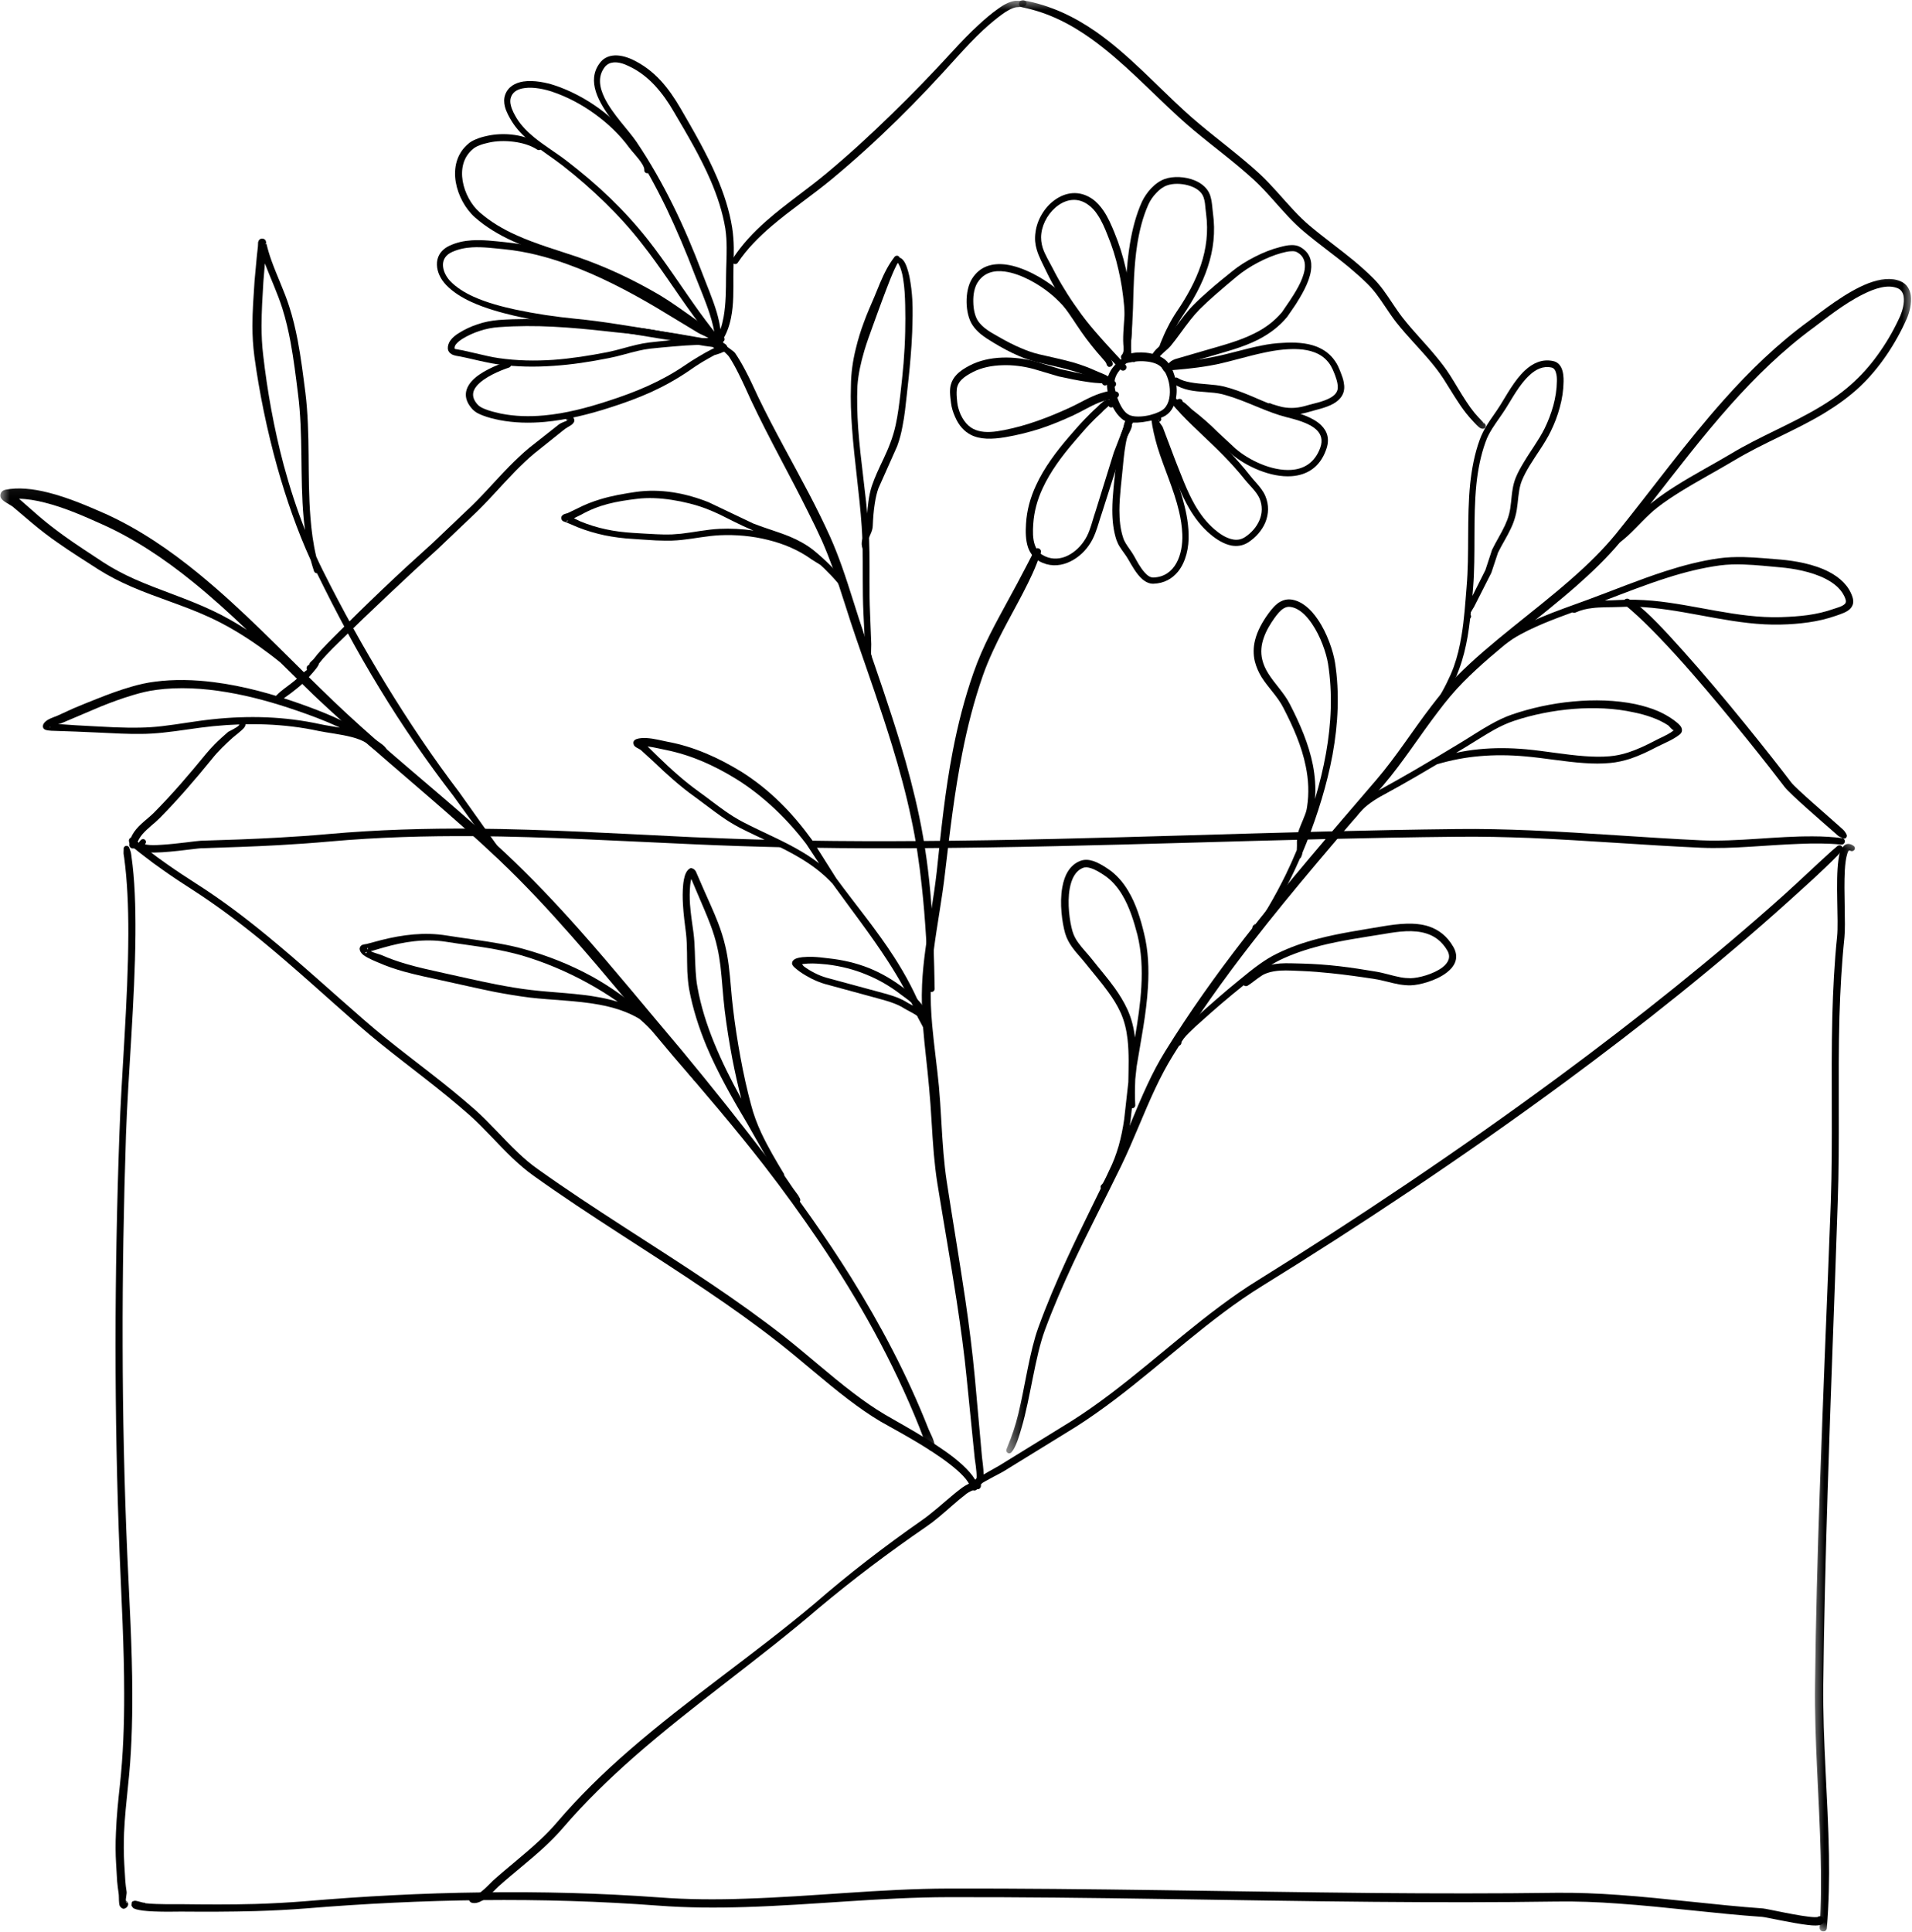 <?xml version="1.0" encoding="UTF-8"?> <svg xmlns="http://www.w3.org/2000/svg" width="98" height="99" viewBox="0 0 98 99" fill="none"><path fill-rule="evenodd" clip-rule="evenodd" d="M50.178 76.104C50.193 76.182 50.146 76.255 50.073 76.276C49.881 76.354 49.771 76.318 49.745 76.297C49.678 76.255 49.641 76.177 49.698 76.068C49.714 76.037 49.776 75.974 49.881 75.901C50.23 75.656 51.146 75.162 51.219 75.115L54.943 72.818C57.662 71.094 59.959 68.859 62.516 66.958C63.157 66.479 63.818 66.016 64.506 65.594C69.427 62.536 74.75 58.984 79.886 55.193C83.943 52.198 87.886 49.047 91.427 45.875C92.266 45.12 93.068 44.349 93.881 43.615C93.974 43.531 94.068 43.453 94.162 43.375C94.23 43.307 94.339 43.307 94.401 43.375C94.469 43.443 94.464 43.552 94.396 43.615C94.313 43.708 94.235 43.797 94.146 43.885C93.375 44.672 92.537 45.411 91.698 46.172C88.157 49.365 84.204 52.521 80.131 55.521C74.98 59.312 69.641 62.854 64.704 65.901C64.021 66.323 63.37 66.776 62.735 67.25C60.172 69.162 57.87 71.396 55.141 73.13L51.412 75.427C51.344 75.463 50.584 75.859 50.178 76.104ZM49.922 76.005C49.891 75.963 49.855 75.948 49.86 76.005C49.86 76.021 49.891 76.016 49.922 76.005Z" fill="#010101"></path><path fill-rule="evenodd" clip-rule="evenodd" d="M6.964 43.057C7.125 43.214 7.558 43.547 7.573 43.562C7.891 43.812 8.214 44.047 8.547 44.281C9.042 44.63 9.552 44.964 10.063 45.292C11.308 46.083 12.495 46.979 13.646 47.922C15.36 49.323 17 50.833 18.662 52.276C20.12 53.552 21.703 54.682 23.203 55.906C23.584 56.219 23.953 56.531 24.323 56.854C25.115 57.557 25.792 58.359 26.552 59.078C26.87 59.38 27.203 59.667 27.568 59.922C30.453 61.979 33.505 63.818 36.453 65.802C37.719 66.656 38.964 67.542 40.167 68.479C41.339 69.396 42.511 70.463 43.735 71.391C44.261 71.792 44.797 72.167 45.349 72.495C45.974 72.87 47.714 73.787 48.907 74.719C49.526 75.213 50 75.719 50.12 76.151C50.146 76.255 50.089 76.354 49.99 76.385C49.891 76.412 49.787 76.354 49.755 76.255C49.651 75.875 49.214 75.453 48.662 75.026C47.479 74.109 45.755 73.219 45.13 72.854C44.568 72.521 44.021 72.135 43.479 71.724C42.255 70.792 41.078 69.729 39.907 68.812C38.709 67.875 37.474 66.995 36.214 66.146C33.271 64.151 30.214 62.312 27.334 60.25C26.953 59.979 26.61 59.677 26.276 59.365C25.521 58.646 24.844 57.844 24.058 57.146C23.698 56.828 23.328 56.516 22.953 56.208C21.453 54.979 19.865 53.844 18.407 52.568C16.75 51.12 15.115 49.609 13.406 48.208C12.266 47.276 11.094 46.391 9.86 45.599C9.344 45.271 8.834 44.932 8.334 44.578C7.995 44.344 7.667 44.099 7.344 43.844C7.334 43.833 7.104 43.667 6.912 43.5C6.907 43.526 6.907 43.547 6.901 43.495C6.896 43.49 6.886 43.479 6.88 43.474C6.87 43.51 6.854 43.568 6.87 43.484C6.808 43.469 6.761 43.417 6.755 43.359C6.755 43.365 6.75 43.365 6.75 43.365C6.719 43.375 6.667 43.297 6.657 43.24C6.589 43.135 6.604 43.042 6.625 43.005C6.683 42.927 6.745 42.891 6.828 42.922C6.849 42.932 6.917 42.964 6.959 43.047C6.959 43.047 6.964 43.052 6.964 43.057ZM6.86 43.177L6.865 43.182C6.854 43.156 6.854 43.135 6.86 43.177ZM6.901 43.188C6.907 43.125 6.901 43.156 6.901 43.188ZM7 43.469C7.042 43.516 7.021 43.495 7 43.469Z" fill="#010101"></path><path fill-rule="evenodd" clip-rule="evenodd" d="M50.026 76.302C49.886 76.365 49.657 76.469 49.557 76.542C49.057 76.922 48.604 77.354 48.125 77.75C47.917 77.927 47.698 78.094 47.469 78.25C46.526 78.896 45.589 79.573 44.662 80.271C43.74 80.969 42.834 81.688 41.953 82.427C38.948 85.01 35.557 87.365 32.521 90.026C31.224 91.167 29.985 92.365 28.87 93.667C28.578 94.01 28.255 94.333 27.922 94.646C27.157 95.354 26.313 96 25.547 96.688C25.386 96.833 25.068 97.203 24.75 97.391C24.552 97.51 24.354 97.568 24.188 97.521C24.089 97.5 24.021 97.401 24.047 97.302C24.068 97.203 24.167 97.135 24.271 97.161C24.386 97.182 24.505 97.078 24.641 96.974C24.896 96.781 25.141 96.505 25.271 96.385C26.037 95.698 26.875 95.052 27.636 94.344C27.959 94.042 28.271 93.729 28.552 93.396C29.677 92.078 30.922 90.859 32.245 89.713C35.297 87.057 38.719 84.745 41.75 82.188C42.62 81.432 43.521 80.693 44.438 79.984C45.36 79.271 46.297 78.583 47.245 77.922C47.386 77.823 47.526 77.719 47.662 77.609C48.229 77.167 48.745 76.667 49.323 76.24C49.464 76.135 49.807 75.948 49.99 75.938C50.125 75.927 50.209 75.969 50.235 76.016C50.266 76.068 50.313 76.141 50.245 76.25C50.209 76.323 50.115 76.349 50.042 76.312C50.037 76.307 50.032 76.307 50.026 76.302Z" fill="#010101"></path><path fill-rule="evenodd" clip-rule="evenodd" d="M6.448 97.422C6.464 97.427 6.479 97.432 6.49 97.443C6.573 97.5 6.594 97.62 6.536 97.698C6.505 97.766 6.453 97.781 6.422 97.802C6.333 97.859 6.245 97.818 6.167 97.724C6.135 97.693 6.109 97.609 6.104 97.505C6.089 97.365 6.099 97.135 6.078 97.026C6.047 96.828 6.026 96.63 6.005 96.432C5.984 96.141 5.969 95.849 5.953 95.557C5.917 95.01 5.917 94.463 5.943 93.917C5.974 93.104 6.057 92.292 6.146 91.484C6.312 89.948 6.37 88.375 6.365 86.797C6.365 84.427 6.229 82.042 6.135 79.729C5.99 76.125 5.922 72.526 5.922 68.932C5.922 65.338 5.99 61.745 6.12 58.141C6.219 55.141 6.568 51.26 6.578 47.885C6.583 46.453 6.521 45.109 6.365 43.958C6.354 43.891 6.339 43.818 6.333 43.745C6.328 43.672 6.339 43.599 6.339 43.526C6.323 43.443 6.38 43.365 6.458 43.354C6.542 43.339 6.62 43.391 6.635 43.474C6.661 43.547 6.688 43.615 6.708 43.688C6.724 43.76 6.729 43.833 6.74 43.906C6.906 45.068 6.953 46.432 6.943 47.885C6.917 51.266 6.562 55.146 6.458 58.151C6.339 61.75 6.276 65.338 6.286 68.932C6.292 72.521 6.37 76.115 6.526 79.708C6.63 82.031 6.776 84.422 6.781 86.797C6.786 88.391 6.734 89.979 6.562 91.531C6.479 92.328 6.396 93.13 6.359 93.932C6.339 94.463 6.339 94.995 6.37 95.531C6.385 95.818 6.401 96.109 6.422 96.396C6.438 96.583 6.458 96.771 6.49 96.958C6.505 97.047 6.443 97.286 6.448 97.422ZM6.453 97.458C6.464 97.5 6.479 97.521 6.51 97.516C6.557 97.51 6.495 97.479 6.453 97.458Z" fill="#010101"></path><mask id="mask0_4227_1053" style="mask-type:luminance" maskUnits="userSpaceOnUse" x="92" y="42" width="4" height="57"><path d="M92.834 42.781H95.5V99H92.834V42.781Z" fill="white"></path></mask><g mask="url(#mask0_4227_1053)"><path fill-rule="evenodd" clip-rule="evenodd" d="M94.995 43.344C95.068 43.385 95.094 43.479 95.052 43.547C95.01 43.62 94.917 43.646 94.844 43.604C94.74 43.547 94.719 43.651 94.677 43.781C94.615 43.984 94.578 44.271 94.557 44.604C94.495 45.724 94.609 47.339 94.537 48.036C94.396 49.391 94.323 50.745 94.281 52.099C94.193 55.271 94.307 58.448 94.193 61.625C94.031 66.552 93.828 71.505 93.677 76.448C93.573 79.75 93.49 83.047 93.453 86.333C93.422 89.234 93.693 92.151 93.745 95.062C93.766 96.318 93.74 97.568 93.635 98.823C93.63 98.922 93.542 99 93.438 98.99C93.339 98.984 93.26 98.896 93.266 98.797C93.349 97.552 93.349 96.312 93.318 95.068C93.25 92.156 92.995 89.234 93.031 86.328C93.068 83.036 93.156 79.74 93.271 76.438C93.438 71.49 93.656 66.542 93.839 61.615C93.948 58.438 93.839 55.26 93.917 52.089C93.953 50.724 94.021 49.365 94.162 48C94.245 47.193 94.073 45.151 94.229 44.078C94.25 43.917 94.276 43.776 94.318 43.661C94.464 43.276 94.698 43.146 94.995 43.344Z" fill="#010101"></path></g><path fill-rule="evenodd" clip-rule="evenodd" d="M7.458 97.547C8.099 97.615 9.136 97.594 9.25 97.594C10.511 97.609 11.802 97.62 13.089 97.583C13.943 97.557 14.797 97.51 15.636 97.443C18.61 97.188 21.651 97.026 24.693 96.99C27.729 96.948 30.771 97.026 33.761 97.245C35.24 97.359 36.719 97.365 38.198 97.312C41.667 97.203 45.13 96.802 48.604 96.792C55.886 96.776 63.156 96.953 70.432 97.021C73.547 97.047 76.662 97.052 79.781 97.01C80.828 97 81.896 97.042 82.974 97.12C85.443 97.297 87.948 97.641 90.359 97.812C90.573 97.828 92.302 98.234 93 98.26C93.057 98.26 93.12 98.255 93.151 98.255C93.219 98.203 93.313 98.193 93.391 98.24C93.49 98.302 93.526 98.432 93.464 98.537C93.438 98.583 93.385 98.63 93.297 98.662C93.193 98.693 92.964 98.698 92.672 98.662C91.87 98.568 90.516 98.26 90.328 98.245C87.917 98.078 85.412 97.734 82.943 97.562C81.88 97.484 80.823 97.443 79.787 97.458C76.667 97.505 73.547 97.5 70.427 97.474C63.156 97.412 55.886 97.219 48.609 97.234C45.136 97.24 41.677 97.635 38.214 97.74C36.719 97.787 35.224 97.781 33.729 97.667C30.755 97.443 27.724 97.354 24.698 97.385C21.667 97.417 18.636 97.568 15.667 97.812C14.823 97.88 13.958 97.922 13.094 97.948C11.807 97.984 10.511 97.984 9.245 97.974C9.125 97.974 7.969 98.005 7.318 97.922C7.068 97.885 6.865 97.844 6.807 97.766C6.766 97.703 6.729 97.672 6.745 97.62C6.761 97.537 6.734 97.469 6.818 97.443C6.839 97.438 6.886 97.406 6.969 97.422C7.068 97.438 7.318 97.516 7.344 97.516C7.386 97.51 7.427 97.521 7.458 97.547ZM7.052 97.484C7.052 97.469 7.052 97.458 7.047 97.469C7.047 97.474 7.047 97.479 7.052 97.484Z" fill="#010101"></path><mask id="mask1_4227_1053" style="mask-type:luminance" maskUnits="userSpaceOnUse" x="51" y="13" width="47" height="62"><path d="M51.5 13.448H98V74.781H51.5V13.448Z" fill="white"></path></mask><g mask="url(#mask1_4227_1053)"><path fill-rule="evenodd" clip-rule="evenodd" d="M83.026 27.802C82.38 28.573 81.63 29.297 80.833 30C78.906 31.698 76.687 33.25 75.005 34.953C74.541 35.422 74.12 35.932 73.719 36.464C72.765 37.708 71.911 39.062 70.906 40.24C68.625 42.901 66.302 45.573 64.14 48.359C62.703 50.214 61.338 52.12 60.109 54.115C59.781 54.646 59.495 55.193 59.229 55.755C58.604 57.078 58.099 58.453 57.453 59.781C56.635 61.464 55.781 63.094 54.995 64.766C54.479 65.875 53.989 67 53.557 68.167C53.047 69.552 52.818 71.625 52.359 73.182C52.239 73.594 52.125 73.99 51.943 74.297C51.916 74.339 51.89 74.37 51.859 74.406C51.823 74.479 51.729 74.51 51.656 74.469C51.583 74.427 51.557 74.339 51.593 74.266C51.62 74.208 51.635 74.151 51.661 74.094C51.854 73.63 52.047 73.078 52.193 72.469C52.547 71 52.776 69.26 53.218 68.042C53.646 66.865 54.13 65.724 54.646 64.604C55.416 62.922 56.255 61.281 57.062 59.594C57.703 58.266 58.198 56.891 58.823 55.562C59.088 54.99 59.385 54.427 59.724 53.88C60.963 51.875 62.333 49.953 63.781 48.089C65.948 45.292 68.276 42.615 70.562 39.948C71.562 38.781 72.411 37.432 73.359 36.198C73.776 35.651 74.208 35.125 74.682 34.646C76.375 32.932 78.604 31.375 80.541 29.672C81.38 28.938 82.161 28.177 82.823 27.365C84.666 25.089 86.406 22.677 88.37 20.479C89.687 19 91.104 17.625 92.719 16.448C93.359 15.979 94.614 14.958 95.771 14.516C96.37 14.287 96.942 14.219 97.406 14.412C97.734 14.552 97.89 14.823 97.937 15.135C97.995 15.537 97.87 16.021 97.734 16.328C97.463 16.948 97.109 17.589 96.703 18.188C96.291 18.792 95.823 19.354 95.323 19.823C94.76 20.349 94.151 20.781 93.51 21.172C92.036 22.062 90.411 22.688 88.922 23.578C88.052 24.099 87.031 24.641 86.109 25.214C85.703 25.469 85.317 25.724 84.969 25.995C84.416 26.422 83.953 26.979 83.422 27.469C83.291 27.583 83.161 27.698 83.026 27.802ZM84.588 25.828C84.64 25.787 84.692 25.745 84.745 25.703C85.099 25.427 85.489 25.156 85.906 24.896C86.828 24.312 87.854 23.776 88.724 23.255C90.213 22.359 91.838 21.729 93.312 20.839C93.927 20.469 94.521 20.047 95.057 19.542C95.541 19.094 95.995 18.557 96.39 17.979C96.791 17.401 97.135 16.781 97.401 16.182C97.51 15.927 97.625 15.526 97.573 15.193C97.541 15.01 97.453 14.849 97.26 14.771C96.76 14.568 96.114 14.766 95.469 15.094C94.484 15.583 93.505 16.385 92.969 16.781C91.38 17.943 89.989 19.307 88.692 20.76C87.25 22.38 85.922 24.12 84.588 25.828Z" fill="#010101"></path></g><path fill-rule="evenodd" clip-rule="evenodd" d="M69.089 41.854C69.125 41.818 69.422 41.464 69.464 41.422C69.656 41.214 69.87 41.031 70.094 40.87C70.318 40.708 70.552 40.568 70.802 40.432C71.354 40.13 71.906 39.818 72.453 39.5C72.761 39.323 73.068 39.141 73.375 38.958C73.396 38.932 73.422 38.917 73.453 38.906C73.464 38.901 73.474 38.896 73.485 38.896C73.959 38.615 74.427 38.328 74.896 38.047C75.396 37.745 75.891 37.411 76.406 37.125C76.761 36.927 77.12 36.75 77.5 36.62C78.459 36.292 79.537 36.052 80.625 35.953C81.719 35.849 82.823 35.88 83.828 36.089C84.229 36.177 84.625 36.292 85 36.453C85.255 36.568 85.495 36.698 85.724 36.859C85.808 36.922 86.12 37.13 86.188 37.302C86.229 37.422 86.219 37.531 86.115 37.625C86.011 37.714 85.891 37.792 85.766 37.865C85.5 38.016 85.198 38.141 84.943 38.271C84.5 38.505 84.031 38.729 83.547 38.891C83.214 38.995 82.875 39.073 82.531 39.104C82.094 39.146 81.651 39.141 81.198 39.109C80.188 39.042 79.151 38.849 78.177 38.766C77.365 38.693 76.599 38.688 75.839 38.755C75.11 38.818 74.386 38.953 73.651 39.172C73.308 39.375 72.959 39.578 72.615 39.781C72.068 40.099 71.516 40.411 70.959 40.714C70.719 40.839 70.495 40.974 70.281 41.125C70.068 41.276 69.87 41.443 69.688 41.635C69.646 41.677 69.464 41.943 69.318 42.062C69.224 42.141 69.125 42.167 69.063 42.151C68.985 42.13 68.933 42.047 68.953 41.969C68.969 41.901 69.026 41.859 69.089 41.854ZM74.636 38.583C75.026 38.5 75.412 38.438 75.802 38.401C76.584 38.323 77.375 38.328 78.209 38.401C79.183 38.49 80.214 38.682 81.224 38.755C81.656 38.786 82.084 38.797 82.5 38.76C82.818 38.734 83.136 38.667 83.443 38.568C83.912 38.417 84.36 38.203 84.792 37.979C85 37.865 85.255 37.76 85.485 37.63C85.594 37.573 85.693 37.51 85.787 37.432C85.683 37.396 85.552 37.208 85.505 37.177C85.24 37.005 84.959 36.87 84.662 36.766C84.365 36.656 84.052 36.573 83.74 36.51C82.776 36.297 81.714 36.25 80.656 36.333C79.599 36.417 78.547 36.63 77.61 36.943C77.25 37.062 76.906 37.224 76.568 37.411C76.058 37.698 75.563 38.026 75.068 38.323C74.922 38.411 74.776 38.5 74.636 38.583Z" fill="#010101"></path><path fill-rule="evenodd" clip-rule="evenodd" d="M64.292 47.396V47.401C64.302 47.417 64.323 47.406 64.349 47.385C64.355 47.385 64.365 47.385 64.375 47.391C64.365 47.385 64.36 47.385 64.355 47.38C64.401 47.333 64.459 47.25 64.464 47.245C64.547 47.161 64.625 47.068 64.693 46.974C64.808 46.828 64.901 46.667 64.995 46.51C65.323 45.958 65.625 45.391 65.907 44.818C66.105 44.406 66.292 43.995 66.464 43.578C66.469 43.562 66.469 43.552 66.469 43.536C66.49 43.281 66.448 43.031 66.511 42.766C66.589 42.432 66.761 42.109 66.881 41.776C66.933 41.651 66.969 41.521 66.99 41.385C67.105 40.656 67.068 39.953 66.927 39.276C66.719 38.234 66.276 37.24 65.776 36.271C65.48 35.693 65.006 35.25 64.667 34.714C64.516 34.469 64.396 34.203 64.318 33.906C64.23 33.536 64.24 33.172 64.323 32.828C64.443 32.328 64.714 31.854 65.021 31.432C65.188 31.208 65.375 30.979 65.61 30.844C65.792 30.745 65.995 30.693 66.23 30.734C66.74 30.823 67.188 31.219 67.542 31.745C68.026 32.448 68.334 33.38 68.427 33.964C68.667 35.521 68.584 37.109 68.302 38.667C68.016 40.214 67.537 41.734 66.974 43.172C66.907 43.344 66.834 43.521 66.761 43.693C66.75 43.766 66.73 43.844 66.693 43.922C66.683 43.953 66.662 43.979 66.631 43.995C66.49 44.318 66.344 44.635 66.188 44.953C65.901 45.536 65.594 46.104 65.261 46.667C65.162 46.828 65.058 47 64.938 47.156C64.86 47.26 64.771 47.365 64.677 47.458C64.667 47.469 64.516 47.62 64.448 47.656C64.339 47.719 64.261 47.667 64.23 47.635C64.172 47.573 64.183 47.479 64.245 47.422C64.261 47.411 64.276 47.401 64.292 47.396ZM64.292 47.396C64.271 47.359 64.308 47.365 64.355 47.38C64.349 47.38 64.349 47.385 64.349 47.385C64.329 47.385 64.308 47.391 64.292 47.396ZM67.401 40.953C67.631 40.182 67.823 39.401 67.964 38.609C68.235 37.089 68.308 35.536 68.068 34.016C67.98 33.474 67.688 32.609 67.235 31.953C66.943 31.526 66.584 31.177 66.162 31.109C66.026 31.083 65.907 31.115 65.802 31.177C65.615 31.286 65.469 31.479 65.334 31.661C65.105 31.979 64.896 32.328 64.771 32.698C64.646 33.052 64.605 33.427 64.698 33.812C64.761 34.073 64.87 34.302 65 34.51C65.339 35.057 65.818 35.51 66.115 36.094C66.631 37.099 67.079 38.13 67.292 39.203C67.401 39.771 67.448 40.354 67.401 40.953Z" fill="#010101"></path><path fill-rule="evenodd" clip-rule="evenodd" d="M63.745 50.495C63.734 50.5 63.724 50.51 63.714 50.521C63.339 50.818 62.969 51.13 62.599 51.443C62.234 51.755 61.87 52.078 61.511 52.401C61.333 52.557 61.156 52.719 60.984 52.891C60.875 53 60.761 53.115 60.656 53.234C60.656 53.234 60.589 53.328 60.542 53.391C60.542 53.391 60.542 53.396 60.547 53.401C60.573 53.479 60.526 53.562 60.448 53.589C60.339 53.625 60.276 53.583 60.245 53.552C60.208 53.516 60.182 53.458 60.203 53.375C60.229 53.276 60.417 53.036 60.422 53.031C60.557 52.875 60.698 52.724 60.844 52.578C60.99 52.432 61.141 52.292 61.292 52.156C61.651 51.828 62.011 51.505 62.38 51.188C62.745 50.87 63.115 50.557 63.495 50.25C63.859 49.953 64.224 49.646 64.615 49.375C64.875 49.193 65.151 49.021 65.443 48.88C66.125 48.542 66.839 48.297 67.568 48.109C68.646 47.828 69.76 47.667 70.859 47.479C71.667 47.344 72.521 47.245 73.245 47.484C73.734 47.651 74.172 47.969 74.495 48.536C74.797 49.068 74.589 49.51 74.156 49.844C73.63 50.255 72.755 50.49 72.307 50.5C72.109 50.505 71.912 50.484 71.719 50.453C71.297 50.38 70.88 50.24 70.458 50.177C69.724 50.062 68.974 49.958 68.224 49.88C67.724 49.828 67.224 49.786 66.729 49.766C66.354 49.755 65.995 49.724 65.63 49.745C65.406 49.76 65.177 49.792 64.948 49.87C64.844 49.906 64.745 49.953 64.651 50.016C64.412 50.167 64.193 50.365 63.953 50.516C63.886 50.557 63.802 50.547 63.745 50.495ZM65.162 49.448C65.313 49.411 65.458 49.396 65.609 49.38C65.979 49.354 66.354 49.38 66.74 49.385C67.375 49.401 68.01 49.448 68.646 49.521C69.276 49.594 69.901 49.693 70.521 49.797C70.943 49.865 71.359 50.01 71.787 50.089C71.953 50.12 72.125 50.135 72.297 50.135C72.698 50.13 73.474 49.932 73.943 49.573C74.224 49.349 74.385 49.062 74.182 48.714C73.906 48.245 73.537 47.979 73.125 47.849C72.458 47.63 71.672 47.74 70.927 47.87C69.839 48.047 68.734 48.203 67.662 48.474C66.958 48.656 66.266 48.885 65.604 49.203C65.453 49.276 65.307 49.359 65.162 49.448Z" fill="#010101"></path><path fill-rule="evenodd" clip-rule="evenodd" d="M58.188 55.318C58.172 55.76 58.161 56.203 58.188 56.63C58.198 56.719 58.125 56.797 58.036 56.807C58.031 56.807 58.026 56.807 58.016 56.807L57.948 57.411C57.88 57.88 57.781 58.354 57.646 58.812C57.51 59.276 57.339 59.729 57.115 60.156C57.062 60.266 56.953 60.51 56.844 60.698C56.781 60.812 56.714 60.901 56.656 60.948C56.589 61 56.495 60.99 56.443 60.927C56.391 60.859 56.401 60.766 56.469 60.714C56.516 60.677 56.568 60.583 56.62 60.479C56.708 60.307 56.797 60.109 56.839 60.016C57.047 59.604 57.208 59.172 57.339 58.724C57.464 58.276 57.557 57.818 57.62 57.365L57.833 55.464C57.844 54.729 57.875 53.979 57.792 53.26C57.74 52.797 57.635 52.344 57.443 51.911C57.271 51.531 57.052 51.182 56.812 50.854C56.448 50.344 56.031 49.87 55.635 49.37C55.401 49.073 55.146 48.823 54.943 48.531C54.797 48.323 54.672 48.099 54.594 47.833C54.443 47.302 54.297 46.302 54.448 45.479C54.557 44.844 54.844 44.318 55.38 44.12C55.583 44.042 55.802 44.057 56.021 44.125C56.297 44.214 56.562 44.38 56.766 44.516C57.219 44.812 57.562 45.214 57.833 45.672C58.229 46.333 58.464 47.109 58.635 47.823C58.859 48.719 58.896 49.646 58.839 50.583C58.76 51.953 58.474 53.339 58.26 54.651L58.188 55.318ZM58.172 53.177C58.318 52.318 58.453 51.438 58.5 50.562C58.552 49.667 58.51 48.771 58.297 47.906C58.12 47.229 57.896 46.49 57.516 45.859C57.271 45.453 56.964 45.094 56.557 44.833C56.38 44.719 56.146 44.568 55.906 44.495C55.776 44.453 55.641 44.432 55.516 44.479C55.109 44.635 54.917 45.057 54.828 45.547C54.693 46.307 54.828 47.234 54.969 47.724C55.036 47.948 55.135 48.135 55.26 48.307C55.464 48.594 55.708 48.839 55.943 49.13C56.339 49.635 56.76 50.115 57.13 50.63C57.38 50.979 57.609 51.349 57.792 51.75C58 52.208 58.115 52.688 58.172 53.177Z" fill="#010101"></path><path fill-rule="evenodd" clip-rule="evenodd" d="M50.417 75.594C50.422 75.62 50.422 75.646 50.417 75.667C50.417 75.693 50.417 75.713 50.412 75.729C50.401 75.958 50.297 76.094 50.219 76.115C50.125 76.141 50.042 76.125 50.005 76.01C50 75.995 49.99 75.953 50 75.896C50.011 75.854 50.037 75.787 50.057 75.724C50.068 75.401 49.964 74.797 49.959 74.74L49.552 70.682C49.422 69.333 49.234 67.995 49.031 66.656C48.724 64.646 48.365 62.641 48.042 60.63C47.964 60.141 47.912 59.651 47.865 59.156C47.766 58.016 47.729 56.87 47.62 55.729C47.531 54.698 47.391 53.646 47.307 52.594C47.255 51.88 47.229 51.172 47.261 50.469C47.287 49.875 47.349 49.286 47.427 48.703C47.604 47.349 47.865 46.005 48.016 44.651C48.234 42.562 48.443 40.521 48.834 38.495C49.094 37.146 49.432 35.807 49.901 34.469C50.136 33.797 50.422 33.151 50.74 32.516C51.328 31.354 51.99 30.219 52.578 29.068C52.729 28.776 52.88 28.495 53.021 28.203C53.057 28.115 53.156 28.073 53.245 28.109C53.334 28.146 53.38 28.245 53.344 28.333C53.214 28.688 53.084 29.042 52.927 29.385C52.313 30.734 51.511 32.01 50.896 33.359C50.703 33.776 50.526 34.198 50.375 34.63C49.917 35.948 49.584 37.26 49.323 38.589C48.922 40.599 48.688 42.625 48.443 44.698C48.292 46.057 48.026 47.401 47.854 48.755C47.781 49.328 47.729 49.906 47.709 50.484C47.688 51.172 47.719 51.865 47.781 52.557C47.875 53.604 48.026 54.651 48.125 55.682C48.229 56.823 48.261 57.969 48.359 59.109C48.401 59.594 48.453 60.078 48.526 60.557C48.834 62.568 49.177 64.578 49.474 66.588C49.672 67.938 49.844 69.287 49.969 70.641L50.334 74.703C50.339 74.75 50.412 75.24 50.417 75.594Z" fill="#010101"></path><path fill-rule="evenodd" clip-rule="evenodd" d="M37.016 17.531C37.099 17.688 37.589 17.974 37.672 18.088C37.865 18.37 38.036 18.667 38.198 18.974C38.438 19.422 38.646 19.891 38.859 20.344C39.672 22.036 40.615 23.672 41.484 25.338C41.859 26.057 42.219 26.781 42.552 27.521C42.771 28.01 42.969 28.521 43.151 29.031C43.568 30.208 43.917 31.427 44.318 32.594C44.938 34.396 45.583 36.24 46.146 38.099C46.521 39.344 46.854 40.599 47.115 41.849C47.422 43.312 47.615 44.781 47.729 46.25C47.844 47.719 47.88 49.198 47.906 50.677C47.906 50.766 47.839 50.839 47.75 50.839C47.667 50.844 47.594 50.776 47.589 50.688C47.526 48.917 47.438 47.156 47.245 45.406C47.12 44.25 46.953 43.089 46.703 41.938C46.443 40.693 46.104 39.453 45.729 38.224C45.161 36.37 44.511 34.536 43.891 32.74C43.484 31.573 43.136 30.359 42.714 29.188C42.531 28.688 42.339 28.193 42.125 27.708C41.906 27.224 41.672 26.74 41.432 26.266C40.479 24.338 39.406 22.458 38.495 20.516C38.286 20.062 38.083 19.599 37.854 19.146C37.708 18.854 37.552 18.562 37.37 18.286C37.271 18.135 36.823 17.792 36.729 17.594C36.667 17.463 36.688 17.354 36.771 17.292C36.807 17.26 36.875 17.224 36.984 17.229C37.068 17.224 37.136 17.292 37.141 17.375C37.146 17.453 37.089 17.516 37.016 17.531ZM37.011 17.531C37.005 17.531 37 17.531 37 17.531C36.984 17.531 36.964 17.536 36.969 17.542C36.974 17.562 36.995 17.552 37.011 17.531ZM37.011 17.526C37.042 17.49 37.062 17.427 37.031 17.443C36.995 17.463 36.995 17.495 37.011 17.526Z" fill="#010101"></path><path fill-rule="evenodd" clip-rule="evenodd" d="M57.542 18.349C57.558 18.307 57.594 18.271 57.636 18.255C57.703 18.214 57.771 18.177 57.849 18.151C58.11 18.057 58.433 18.047 58.745 18.078C59.167 18.12 59.573 18.271 59.808 18.516C60.151 18.875 60.36 19.589 60.302 20.219C60.261 20.672 60.089 21.078 59.745 21.297C59.5 21.448 59.016 21.573 58.563 21.635C58.224 21.677 57.907 21.677 57.698 21.594C57.386 21.448 57.094 21.057 56.922 20.609C56.755 20.177 56.693 19.698 56.766 19.385C56.813 19.203 56.891 19.037 57 18.885C57.151 18.682 57.344 18.5 57.542 18.349ZM58.188 18.531C58.177 18.542 58.162 18.552 58.146 18.557C58.115 18.562 58.078 18.562 58.052 18.552C58.021 18.557 57.995 18.562 57.969 18.568C57.907 18.583 57.844 18.583 57.792 18.599C57.776 18.609 57.755 18.615 57.735 18.615C57.578 18.755 57.422 18.912 57.302 19.089C57.224 19.203 57.167 19.328 57.136 19.469C57.084 19.724 57.162 20.109 57.297 20.464C57.433 20.812 57.62 21.141 57.865 21.26C58.052 21.359 58.386 21.37 58.714 21.318C59.058 21.266 59.386 21.141 59.568 21.021C59.886 20.812 59.985 20.375 59.959 19.938C59.933 19.495 59.761 19.042 59.511 18.807C59.328 18.63 59.021 18.547 58.703 18.521C58.532 18.505 58.355 18.51 58.188 18.531Z" fill="#010101"></path><path fill-rule="evenodd" clip-rule="evenodd" d="M56.823 20.812C56.797 20.823 56.75 20.875 56.714 20.906C56.599 21 56.484 21.125 56.443 21.167C56.245 21.344 56.052 21.531 55.87 21.724C55.594 22.016 55.333 22.323 55.068 22.63C54.432 23.37 53.839 24.162 53.438 25.031C53.172 25.604 53 26.213 52.958 26.87C52.938 27.203 52.922 27.609 53.047 27.948C53.12 28.151 53.24 28.328 53.443 28.448C53.823 28.672 54.224 28.672 54.589 28.537C54.969 28.391 55.307 28.099 55.542 27.76C55.677 27.568 55.771 27.375 55.844 27.172C55.964 26.854 56.042 26.521 56.162 26.177L57.089 23.188L57.568 21.948C57.583 21.912 57.609 21.703 57.667 21.588C57.708 21.505 57.771 21.453 57.833 21.438C57.922 21.417 58.016 21.463 58.042 21.552C58.057 21.625 58.031 21.693 57.979 21.734C58.042 21.797 57.912 22.031 57.901 22.062L57.432 23.302L56.479 26.292C56.359 26.635 56.276 26.969 56.151 27.292C56.068 27.516 55.964 27.734 55.813 27.948C55.542 28.344 55.146 28.672 54.708 28.844C54.25 29.026 53.745 29.031 53.261 28.76C52.974 28.594 52.802 28.349 52.698 28.073C52.563 27.688 52.563 27.229 52.589 26.844C52.63 26.146 52.813 25.495 53.099 24.88C53.511 23.979 54.13 23.156 54.787 22.391C55.057 22.078 55.323 21.771 55.609 21.474C55.797 21.276 55.995 21.078 56.203 20.896C56.276 20.833 56.495 20.578 56.677 20.51C56.859 20.443 57.026 20.469 57.089 20.677C57.12 20.75 57.089 20.838 57.011 20.875C56.943 20.901 56.859 20.875 56.823 20.812ZM56.823 20.812C56.833 20.823 56.839 20.833 56.839 20.823C56.839 20.812 56.833 20.812 56.823 20.812Z" fill="#010101"></path><path fill-rule="evenodd" clip-rule="evenodd" d="M58.011 21.75C58.073 21.88 57.787 22.344 57.776 22.38C57.714 22.635 57.672 22.891 57.636 23.146C57.599 23.406 57.578 23.667 57.552 23.932C57.49 24.615 57.38 25.396 57.375 26.151C57.375 26.646 57.422 27.125 57.568 27.562C57.599 27.667 57.646 27.755 57.698 27.844C57.834 28.073 58.011 28.281 58.141 28.521C58.255 28.729 58.438 29.083 58.667 29.338C58.802 29.49 58.948 29.604 59.12 29.599C59.683 29.578 60.063 29.281 60.297 28.859C60.532 28.438 60.62 27.891 60.599 27.385C60.584 26.979 60.521 26.583 60.427 26.193C60.167 25.083 59.667 24.016 59.328 22.917C59.183 22.427 59.068 21.938 59.005 21.438C58.995 21.344 59.058 21.26 59.151 21.245C59.245 21.234 59.328 21.302 59.344 21.391C59.407 21.812 59.516 22.219 59.636 22.63C59.927 23.594 60.318 24.542 60.599 25.505C60.776 26.12 60.907 26.74 60.922 27.37C60.948 28.057 60.782 28.802 60.375 29.302C60.084 29.656 59.677 29.896 59.13 29.917C58.927 29.927 58.735 29.838 58.558 29.693C58.245 29.422 57.99 28.948 57.839 28.688C57.709 28.453 57.532 28.25 57.391 28.021C57.323 27.917 57.271 27.802 57.224 27.677C57.068 27.208 57.011 26.682 57.011 26.146C57.011 25.38 57.125 24.594 57.188 23.901C57.219 23.573 57.255 23.255 57.308 22.932C57.344 22.719 57.391 22.505 57.448 22.292C57.464 22.25 57.636 21.703 57.73 21.562C57.792 21.474 57.87 21.458 57.907 21.458C57.959 21.463 58.037 21.49 58.063 21.599C58.073 21.656 58.052 21.713 58.011 21.75Z" fill="#010101"></path><path fill-rule="evenodd" clip-rule="evenodd" d="M59.417 21.62C59.464 21.708 59.578 21.838 59.599 21.896L60.235 23.578C60.542 24.344 60.828 25.151 61.24 25.875C61.511 26.344 61.834 26.776 62.261 27.141C62.516 27.359 62.844 27.583 63.188 27.646C63.391 27.688 63.605 27.661 63.808 27.531C64.141 27.312 64.412 27.005 64.558 26.651C64.698 26.312 64.719 25.927 64.558 25.547C64.495 25.406 64.407 25.281 64.308 25.156C64.146 24.958 63.959 24.771 63.808 24.583C63.469 24.156 63.105 23.755 62.73 23.37C62.016 22.635 61.245 21.969 60.537 21.224C60.36 21.036 60.193 20.844 60.026 20.646C59.964 20.578 59.969 20.474 60.037 20.411C60.105 20.349 60.209 20.354 60.271 20.422C60.453 20.604 60.636 20.781 60.813 20.958C61.542 21.677 62.276 22.385 62.985 23.125C63.36 23.521 63.73 23.938 64.073 24.375C64.25 24.604 64.469 24.818 64.646 25.062C64.73 25.177 64.802 25.292 64.855 25.422C65.052 25.885 65.026 26.354 64.855 26.776C64.683 27.182 64.37 27.542 63.98 27.797C63.703 27.974 63.412 28.01 63.131 27.963C62.73 27.891 62.344 27.641 62.047 27.391C61.584 27.005 61.235 26.542 60.943 26.042C60.516 25.307 60.224 24.489 59.907 23.708L59.276 22.005C59.256 21.932 59.183 21.807 59.141 21.703C59.099 21.599 59.094 21.505 59.115 21.453C59.151 21.37 59.224 21.281 59.407 21.328C59.49 21.349 59.537 21.432 59.521 21.51C59.506 21.568 59.464 21.604 59.417 21.62ZM59.396 21.583C59.401 21.583 59.401 21.578 59.401 21.578C59.407 21.568 59.443 21.526 59.422 21.531C59.396 21.536 59.391 21.557 59.396 21.583Z" fill="#010101"></path><path fill-rule="evenodd" clip-rule="evenodd" d="M60.62 20.588C60.76 20.646 61.042 20.948 61.083 20.979C61.318 21.161 61.552 21.349 61.771 21.542C61.995 21.734 62.208 21.938 62.422 22.151L63.323 22.989C64.016 23.588 65.187 24.151 66.182 24.083C66.823 24.042 67.385 23.724 67.667 22.958C67.818 22.547 67.708 22.245 67.474 22.026C67.083 21.661 66.38 21.495 65.896 21.37C65 21.135 64.167 20.703 63.292 20.401C63.078 20.328 62.864 20.26 62.646 20.203C62.114 20.073 61.484 20.114 60.927 19.989C60.656 19.927 60.401 19.833 60.172 19.677C60.089 19.625 60.068 19.516 60.12 19.432C60.172 19.349 60.286 19.323 60.37 19.375C60.562 19.495 60.781 19.552 61.005 19.594C61.578 19.703 62.208 19.682 62.745 19.812C62.979 19.87 63.203 19.943 63.427 20.021C64.292 20.328 65.109 20.771 65.99 21.01C66.526 21.161 67.286 21.375 67.708 21.786C68.026 22.094 68.177 22.5 67.963 23.068C67.635 23.974 66.969 24.349 66.203 24.406C65.13 24.484 63.849 23.896 63.099 23.25L62.177 22.391C61.974 22.182 61.766 21.984 61.552 21.792C61.333 21.599 61.114 21.417 60.885 21.234C60.823 21.188 60.323 20.818 60.276 20.688C60.245 20.604 60.266 20.542 60.312 20.5C60.339 20.474 60.385 20.443 60.474 20.443C60.552 20.448 60.614 20.51 60.62 20.588Z" fill="#010101"></path><path fill-rule="evenodd" clip-rule="evenodd" d="M65.167 20.698C65.172 20.698 65.177 20.703 65.177 20.703C65.313 20.75 65.662 20.849 65.714 20.859C65.953 20.906 66.167 20.917 66.375 20.901C66.589 20.885 66.797 20.838 67.037 20.766C67.323 20.682 67.813 20.594 68.172 20.396C68.38 20.281 68.547 20.13 68.568 19.896C68.573 19.812 68.568 19.724 68.547 19.635C68.521 19.49 68.469 19.349 68.422 19.213C68.386 19.125 68.349 19.026 68.308 18.938C68.266 18.849 68.219 18.76 68.167 18.677C67.959 18.37 67.683 18.172 67.37 18.057C66.88 17.87 66.308 17.87 65.771 17.917C65.427 17.948 65.089 18.01 64.75 18.083C63.943 18.255 63.151 18.505 62.344 18.677C61.927 18.76 61.495 18.828 61.063 18.875C60.636 18.927 60.209 18.958 59.787 18.995C59.693 19.01 59.61 18.943 59.599 18.849C59.589 18.76 59.651 18.677 59.745 18.667C59.922 18.635 60.099 18.599 60.276 18.578C60.688 18.516 61.105 18.479 61.516 18.417C61.766 18.375 62.016 18.333 62.261 18.281C63.068 18.12 63.86 17.865 64.672 17.708C65.026 17.635 65.386 17.588 65.75 17.573C66.328 17.537 66.948 17.557 67.485 17.766C67.849 17.912 68.183 18.141 68.427 18.505C68.48 18.578 68.526 18.662 68.568 18.74C68.625 18.859 68.677 18.984 68.724 19.109C68.782 19.255 68.839 19.412 68.87 19.573C68.891 19.688 68.907 19.807 68.896 19.927C68.87 20.271 68.646 20.516 68.339 20.693C67.959 20.906 67.443 21.005 67.136 21.099C66.87 21.177 66.636 21.229 66.401 21.245C66.162 21.255 65.922 21.24 65.646 21.182C65.589 21.167 65.219 21.042 65.073 20.984C64.855 20.896 64.995 20.677 65.047 20.667C65.094 20.662 65.136 20.672 65.167 20.698Z" fill="#010101"></path><path fill-rule="evenodd" clip-rule="evenodd" d="M59.605 18.932C59.563 18.896 59.547 18.833 59.568 18.776C59.594 18.698 59.683 18.656 59.761 18.688C59.771 18.688 59.782 18.698 59.797 18.713C59.875 18.656 59.943 18.573 60.026 18.51C60.089 18.469 60.157 18.432 60.235 18.406L61.756 17.963C62.641 17.703 63.532 17.479 64.323 17.073C64.834 16.818 65.302 16.479 65.704 16.005L66.11 15.411C66.355 15.036 66.776 14.401 66.87 13.818C66.922 13.469 66.849 13.135 66.49 12.932C66.407 12.88 66.308 12.87 66.204 12.875C66.021 12.875 65.829 12.932 65.677 12.969C65.297 13.073 64.875 13.245 64.474 13.458C64.073 13.667 63.698 13.917 63.396 14.167C63.011 14.49 62.615 14.818 62.235 15.156C61.98 15.38 61.735 15.609 61.495 15.844C61.328 16.016 61.172 16.193 61.026 16.38C60.672 16.823 60.36 17.297 59.995 17.74C59.839 17.922 59.62 18.062 59.464 18.245C59.407 18.307 59.36 18.375 59.328 18.453C59.297 18.547 59.193 18.599 59.094 18.562C59 18.531 58.953 18.427 58.985 18.333C59.026 18.213 59.089 18.104 59.172 18.005C59.323 17.818 59.537 17.672 59.688 17.49C60.058 17.052 60.37 16.578 60.724 16.135C60.881 15.943 61.042 15.755 61.224 15.578C61.469 15.333 61.724 15.104 61.985 14.875C62.37 14.536 62.771 14.213 63.167 13.896C63.49 13.63 63.896 13.375 64.318 13.161C64.745 12.943 65.193 12.766 65.594 12.667C65.771 12.62 65.99 12.562 66.193 12.562C66.355 12.557 66.511 12.583 66.646 12.661C67.141 12.938 67.266 13.385 67.193 13.87C67.105 14.495 66.667 15.198 66.412 15.604L65.98 16.234C65.552 16.755 65.042 17.12 64.49 17.406C63.683 17.818 62.771 18.042 61.86 18.312L60.344 18.734L59.844 19.047C59.782 19.073 59.719 19.068 59.667 19.021C59.651 19.01 59.615 18.953 59.605 18.932Z" fill="#010101"></path><path fill-rule="evenodd" clip-rule="evenodd" d="M59.386 17.859C59.412 17.797 59.469 17.615 59.49 17.568C59.605 17.287 59.724 17.01 59.86 16.75C59.995 16.479 60.146 16.219 60.318 15.963C60.839 15.198 61.276 14.406 61.553 13.578C61.828 12.75 61.943 11.885 61.818 10.953C61.792 10.776 61.782 10.599 61.761 10.422C61.745 10.312 61.724 10.208 61.688 10.109C61.578 9.792 61.256 9.599 60.901 9.5C60.532 9.396 60.115 9.396 59.823 9.5C59.615 9.573 59.422 9.719 59.261 9.896C59.089 10.073 58.948 10.287 58.86 10.484C58.573 11.125 58.401 11.823 58.287 12.542C58.12 13.625 58.099 14.755 58.073 15.787C58.058 16.26 58.016 16.745 57.99 17.224C57.974 17.537 57.964 17.844 57.99 18.151C58 18.245 57.933 18.333 57.834 18.349C57.74 18.359 57.651 18.292 57.636 18.193C57.599 17.948 57.573 17.703 57.568 17.453C57.563 16.896 57.641 16.328 57.657 15.776C57.693 14.724 57.735 13.583 57.917 12.484C58.042 11.734 58.23 11.005 58.532 10.338C58.641 10.109 58.803 9.865 59 9.656C59.209 9.438 59.448 9.26 59.703 9.172C60.125 9.021 60.75 9.042 61.245 9.25C61.605 9.401 61.896 9.651 62.021 9.995C62.053 10.088 62.073 10.182 62.094 10.281C62.131 10.484 62.141 10.703 62.167 10.901C62.308 11.896 62.193 12.818 61.901 13.693C61.62 14.552 61.167 15.375 60.625 16.172C60.459 16.412 60.318 16.662 60.183 16.912C60.047 17.172 59.922 17.432 59.803 17.703C59.761 17.781 59.688 18.026 59.594 18.109C59.511 18.182 59.417 18.203 59.318 18.141C59.245 18.099 59.224 18.005 59.266 17.932C59.292 17.891 59.339 17.865 59.386 17.859Z" fill="#010101"></path><path fill-rule="evenodd" clip-rule="evenodd" d="M57.709 18.406C57.651 18.463 57.558 18.463 57.495 18.406C57.438 18.349 57.438 18.255 57.495 18.193C57.547 18.141 57.568 18.068 57.584 17.99C57.61 17.833 57.605 17.661 57.615 17.531C57.651 17.219 57.667 16.906 57.667 16.594C57.662 16.281 57.646 15.969 57.615 15.656C57.558 15.021 57.464 14.411 57.323 13.812C57.188 13.213 57.006 12.625 56.761 12.036C56.631 11.703 56.474 11.333 56.261 11.016C56.131 10.812 55.969 10.63 55.776 10.495C55.256 10.115 54.693 10.203 54.245 10.521C53.787 10.844 53.448 11.396 53.375 11.958C53.339 12.234 53.375 12.474 53.443 12.698C53.558 13.057 53.766 13.38 53.964 13.766C54.146 14.13 54.344 14.474 54.553 14.812C54.761 15.156 54.98 15.49 55.219 15.818C55.511 16.245 55.823 16.63 56.146 17.005C56.641 17.583 57.162 18.13 57.688 18.703C57.756 18.771 57.75 18.885 57.683 18.948C57.61 19.016 57.5 19.01 57.433 18.943C56.886 18.375 56.344 17.844 55.844 17.271C55.506 16.885 55.188 16.484 54.886 16.047C54.651 15.703 54.428 15.365 54.219 15.01C54.011 14.661 53.818 14.302 53.636 13.927C53.443 13.516 53.245 13.167 53.136 12.786C53.058 12.521 53.026 12.245 53.073 11.917C53.151 11.271 53.532 10.63 54.053 10.255C54.61 9.849 55.318 9.734 55.99 10.198C56.219 10.359 56.407 10.573 56.568 10.812C56.797 11.151 56.964 11.542 57.11 11.896C57.36 12.505 57.553 13.109 57.693 13.724C57.839 14.338 57.928 14.969 57.985 15.62C58.016 15.948 58.026 16.271 58.026 16.594C58.026 16.917 58.006 17.245 57.964 17.573C57.938 17.734 57.933 17.958 57.87 18.141C57.834 18.245 57.782 18.338 57.709 18.406Z" fill="#010101"></path><path fill-rule="evenodd" clip-rule="evenodd" d="M56.714 18.651C56.693 18.604 56.656 18.542 56.646 18.531L56.203 18.021C56.021 17.802 55.844 17.583 55.677 17.359C55.511 17.135 55.349 16.901 55.193 16.667C55.052 16.458 54.917 16.245 54.771 16.042C54.677 15.906 54.578 15.776 54.469 15.651C54.37 15.542 54.261 15.432 54.151 15.328C54.042 15.224 53.927 15.12 53.807 15.026C53.281 14.599 52.354 14.031 51.5 13.917C50.953 13.844 50.438 13.963 50.109 14.474C49.948 14.724 49.875 15.099 49.886 15.474C49.891 15.854 49.974 16.229 50.141 16.469C50.234 16.599 50.349 16.713 50.479 16.818C50.688 16.984 50.922 17.115 51.136 17.234C51.531 17.463 51.953 17.688 52.386 17.865C52.667 17.984 52.958 18.088 53.25 18.156C53.865 18.302 54.443 18.417 55.016 18.578C55.401 18.693 55.786 18.828 56.177 19.01C56.375 19.099 56.583 19.167 56.766 19.271C56.906 19.349 57.036 19.443 57.146 19.557C57.219 19.62 57.224 19.729 57.156 19.797C57.094 19.865 56.99 19.87 56.917 19.807C56.844 19.75 56.761 19.708 56.677 19.667C56.464 19.557 56.229 19.479 56.005 19.38C55.63 19.213 55.266 19.088 54.901 18.984C54.333 18.823 53.761 18.708 53.151 18.562C52.839 18.484 52.526 18.375 52.224 18.245C51.776 18.052 51.344 17.818 50.938 17.573C50.714 17.438 50.464 17.286 50.245 17.104C50.094 16.974 49.953 16.828 49.849 16.667C49.651 16.375 49.547 15.927 49.542 15.484C49.536 15.036 49.63 14.588 49.818 14.292C50.224 13.641 50.859 13.474 51.547 13.557C52.469 13.677 53.479 14.276 54.052 14.729C54.177 14.833 54.302 14.938 54.417 15.052C54.536 15.161 54.651 15.281 54.761 15.406C54.875 15.536 54.979 15.677 55.083 15.823C55.234 16.031 55.37 16.25 55.511 16.463C55.656 16.698 55.807 16.927 55.969 17.151C56.125 17.37 56.292 17.588 56.469 17.802L56.896 18.333C56.917 18.359 56.995 18.51 57.021 18.578C57.089 18.776 56.87 18.823 56.823 18.802C56.812 18.797 56.781 18.781 56.74 18.729C56.724 18.703 56.714 18.677 56.714 18.651Z" fill="#010101"></path><path fill-rule="evenodd" clip-rule="evenodd" d="M56.49 19.646C56.25 19.635 56.011 19.615 55.771 19.578C55.266 19.51 54.755 19.396 54.261 19.292L52.959 18.906C52.469 18.776 51.917 18.698 51.375 18.719C50.839 18.734 50.313 18.838 49.865 19.068C49.667 19.172 49.453 19.292 49.292 19.453C49.193 19.552 49.115 19.661 49.073 19.797C49.042 19.891 49.031 19.995 49.031 20.104C49.026 20.281 49.047 20.463 49.063 20.62C49.073 20.729 49.094 20.828 49.125 20.932C49.151 21.036 49.193 21.135 49.234 21.24C49.459 21.724 49.761 21.979 50.136 22.078C50.526 22.188 50.974 22.141 51.469 22.042C52.078 21.922 52.636 21.76 53.182 21.568C53.729 21.375 54.271 21.151 54.834 20.891C55.318 20.672 55.849 20.338 56.396 20.161C56.599 20.099 56.807 20.031 57.016 20.036C57.073 20.042 57.125 20.052 57.177 20.062C57.271 20.062 57.349 20.141 57.349 20.229C57.349 20.323 57.271 20.401 57.177 20.401C57.146 20.406 57.125 20.422 57.094 20.432C56.834 20.484 56.568 20.531 56.313 20.641C55.859 20.828 55.422 21.099 55.016 21.286C54.438 21.552 53.886 21.781 53.318 21.969C52.75 22.151 52.167 22.297 51.537 22.406C50.854 22.521 50.24 22.536 49.75 22.281C49.427 22.109 49.151 21.828 48.953 21.365C48.901 21.25 48.859 21.135 48.823 21.021C48.787 20.901 48.761 20.781 48.745 20.656C48.724 20.49 48.698 20.292 48.693 20.104C48.693 19.963 48.703 19.823 48.74 19.703C48.792 19.51 48.896 19.344 49.031 19.203C49.214 19.01 49.459 18.859 49.688 18.74C50.182 18.479 50.766 18.349 51.365 18.328C51.943 18.307 52.531 18.385 53.057 18.526L54.344 18.917C54.828 19.026 55.328 19.141 55.823 19.224C56.151 19.276 56.479 19.312 56.807 19.318C56.927 19.323 56.964 19.391 56.979 19.427C56.995 19.469 57.005 19.531 56.953 19.594C56.932 19.62 56.781 19.698 56.724 19.729C56.656 19.776 56.563 19.76 56.511 19.693C56.505 19.677 56.495 19.661 56.49 19.646ZM56.672 19.427C56.703 19.411 56.724 19.391 56.714 19.375C56.693 19.349 56.677 19.396 56.672 19.427Z" fill="#010101"></path><path fill-rule="evenodd" clip-rule="evenodd" d="M36.985 17.5C36.974 17.547 36.943 17.588 36.901 17.609C36.886 17.625 36.875 17.641 36.865 17.656C36.813 17.719 36.719 17.734 36.651 17.682C36.589 17.63 36.573 17.536 36.625 17.474C36.641 17.453 36.651 17.432 36.667 17.411C36.625 16.963 36.516 16.531 36.381 16.104C36.162 15.422 35.87 14.75 35.61 14.083C35.177 12.943 34.693 11.797 34.157 10.672C33.615 9.557 33.021 8.464 32.349 7.443C31.896 6.755 30.855 5.703 30.542 4.703C30.381 4.193 30.396 3.693 30.74 3.234C30.912 3 31.136 2.891 31.381 2.854C31.714 2.802 32.089 2.906 32.401 3.047C32.974 3.318 33.448 3.682 33.855 4.12C34.25 4.547 34.584 5.042 34.886 5.562C35.532 6.677 36.224 7.859 36.75 9.094C37.105 9.927 37.386 10.786 37.526 11.661C37.578 12 37.605 12.344 37.61 12.682C37.615 13.177 37.589 13.677 37.589 14.182C37.589 14.818 37.615 15.599 37.464 16.312C37.375 16.745 37.224 17.156 36.985 17.5ZM36.927 16.88C37 16.677 37.047 16.463 37.089 16.245C37.214 15.547 37.209 14.797 37.214 14.177C37.219 13.677 37.25 13.182 37.245 12.688C37.245 12.365 37.224 12.042 37.177 11.713C37.037 10.87 36.766 10.042 36.417 9.234C35.891 8.016 35.198 6.854 34.552 5.755C34.266 5.255 33.943 4.792 33.568 4.385C33.193 3.984 32.766 3.641 32.24 3.396C31.99 3.271 31.698 3.172 31.427 3.203C31.271 3.219 31.12 3.286 31 3.432C30.625 3.917 30.719 4.474 30.99 5.026C31.407 5.87 32.235 6.693 32.62 7.266C33.313 8.292 33.933 9.385 34.49 10.51C35.047 11.635 35.537 12.797 35.974 13.948C36.23 14.625 36.526 15.302 36.735 16C36.818 16.286 36.886 16.578 36.927 16.88Z" fill="#010101"></path><path fill-rule="evenodd" clip-rule="evenodd" d="M33.328 8.74C33.318 8.823 33.245 8.885 33.162 8.88C33.078 8.87 33.016 8.802 33.026 8.719C33.032 8.615 32.974 8.5 32.901 8.385C32.719 8.089 32.407 7.781 32.25 7.568C31.776 6.917 31.167 6.333 30.49 5.844C29.818 5.354 29.068 4.958 28.308 4.703C27.953 4.583 27.365 4.443 26.875 4.516C26.573 4.557 26.308 4.677 26.198 4.958C26.141 5.099 26.146 5.25 26.183 5.396C26.24 5.646 26.381 5.891 26.495 6.083C26.729 6.453 27.042 6.766 27.386 7.047C27.917 7.479 28.526 7.844 29.047 8.245C29.818 8.839 30.558 9.464 31.256 10.135C31.953 10.807 32.61 11.526 33.214 12.292C34.151 13.484 34.974 14.776 35.865 16.01C36.245 16.531 36.636 17.047 37.057 17.536C37.12 17.609 37.115 17.719 37.042 17.776C36.969 17.838 36.865 17.833 36.802 17.76C36.365 17.266 35.959 16.75 35.568 16.219C34.672 15 33.86 13.703 32.922 12.516C32.334 11.755 31.693 11.052 31.011 10.385C30.328 9.719 29.61 9.089 28.849 8.495C28.328 8.089 27.724 7.714 27.198 7.276C26.828 6.974 26.495 6.635 26.245 6.24C26.11 6.021 25.953 5.745 25.881 5.469C25.828 5.26 25.823 5.047 25.896 4.849C26.047 4.443 26.401 4.245 26.823 4.177C27.365 4.094 28.026 4.24 28.417 4.37C29.219 4.635 30 5.047 30.703 5.557C31.407 6.073 32.032 6.693 32.521 7.37C32.677 7.594 32.995 7.917 33.177 8.224C33.282 8.406 33.344 8.583 33.328 8.74Z" fill="#010101"></path><path fill-rule="evenodd" clip-rule="evenodd" d="M36.74 17.323C36.745 17.406 36.683 17.479 36.599 17.484C36.516 17.495 36.443 17.432 36.438 17.349C36.433 17.276 36.349 17.224 36.266 17.161C36.094 17.042 35.875 16.948 35.771 16.875C35.344 16.578 34.922 16.276 34.495 15.984C34.209 15.797 33.922 15.609 33.625 15.438C32.985 15.057 32.302 14.703 31.61 14.38C30.917 14.057 30.203 13.771 29.495 13.531C28.448 13.167 27.328 12.833 26.297 12.365C25.589 12.042 24.922 11.651 24.344 11.141C23.86 10.713 23.48 10.031 23.36 9.333C23.24 8.609 23.401 7.88 23.995 7.375C24.105 7.276 24.235 7.203 24.375 7.146C24.563 7.062 24.776 7.005 24.969 6.964C25.381 6.87 25.886 6.844 26.381 6.917C26.87 6.99 27.349 7.156 27.709 7.417C27.776 7.464 27.792 7.557 27.745 7.625C27.698 7.698 27.599 7.714 27.532 7.667C27.203 7.448 26.771 7.323 26.328 7.266C25.881 7.208 25.422 7.224 25.047 7.312C24.875 7.349 24.688 7.396 24.516 7.474C24.412 7.516 24.313 7.573 24.23 7.646C23.735 8.062 23.615 8.677 23.714 9.276C23.818 9.891 24.151 10.5 24.578 10.875C25.136 11.365 25.771 11.74 26.443 12.042C27.469 12.51 28.578 12.823 29.62 13.177C30.339 13.427 31.063 13.719 31.766 14.047C32.469 14.375 33.157 14.74 33.813 15.125C34.115 15.307 34.407 15.5 34.693 15.698C35.12 15.99 35.537 16.297 35.964 16.599C36.089 16.688 36.365 16.823 36.542 16.979C36.657 17.088 36.73 17.203 36.74 17.323Z" fill="#010101"></path><path fill-rule="evenodd" clip-rule="evenodd" d="M36.797 17.458C36.828 17.469 36.854 17.479 36.886 17.49C36.995 17.526 37.094 17.578 37.188 17.646C37.266 17.698 37.287 17.797 37.234 17.875C37.188 17.948 37.089 17.969 37.011 17.922C36.912 17.865 36.802 17.839 36.693 17.812C36.5 17.776 36.302 17.755 36.115 17.729L34.651 17.484C33.448 17.302 32.24 17.083 31.031 16.906C30.516 16.828 30 16.755 29.479 16.698C28.948 16.635 28.427 16.568 27.906 16.484C27.38 16.401 26.86 16.297 26.339 16.177C25.677 16.021 24.87 15.802 24.156 15.474C23.656 15.245 23.203 14.958 22.865 14.604C22.584 14.312 22.406 13.938 22.396 13.583C22.38 13.198 22.557 12.833 23.016 12.604C23.386 12.427 23.776 12.344 24.172 12.318C24.74 12.281 25.323 12.354 25.891 12.412C27.011 12.521 28.13 12.802 29.219 13.198C30.834 13.787 32.386 14.609 33.797 15.443L35.974 16.787C36.146 16.891 36.401 16.984 36.578 17.135C36.677 17.219 36.75 17.318 36.792 17.438C36.792 17.443 36.797 17.453 36.797 17.458ZM36.401 17.391C36.375 17.37 36.344 17.349 36.313 17.328C36.151 17.224 35.948 17.151 35.807 17.073L33.62 15.75C32.224 14.927 30.688 14.12 29.094 13.547C28.037 13.162 26.948 12.885 25.86 12.776C25.307 12.724 24.745 12.646 24.198 12.677C23.844 12.698 23.5 12.766 23.167 12.917C22.844 13.062 22.703 13.307 22.703 13.573C22.703 13.865 22.854 14.167 23.073 14.406C23.391 14.734 23.813 15 24.276 15.208C24.979 15.526 25.766 15.724 26.412 15.865C26.927 15.974 27.443 16.068 27.959 16.146C28.474 16.224 28.995 16.287 29.521 16.339C30.214 16.406 30.912 16.5 31.61 16.609C32.646 16.766 33.677 16.948 34.709 17.104L36.177 17.359C36.25 17.37 36.323 17.38 36.401 17.391Z" fill="#010101"></path><path fill-rule="evenodd" clip-rule="evenodd" d="M35.922 17.338L36.516 17.318L36.786 17.281C36.802 17.281 36.927 17.281 36.953 17.297C37.047 17.344 37.083 17.391 37.068 17.438C37.057 17.469 37.083 17.552 36.995 17.568C36.964 17.588 36.927 17.594 36.896 17.588C36.891 17.583 36.88 17.583 36.87 17.583C36.859 17.578 36.854 17.578 36.844 17.573C36.849 17.578 36.854 17.583 36.859 17.588C36.839 17.594 36.818 17.604 36.812 17.604L36.792 17.609C36.823 17.651 36.833 17.713 36.802 17.76C36.719 17.938 36.578 17.828 36.547 17.792C36.547 17.792 36.542 17.776 36.536 17.76L36.406 17.74L35.927 17.667L35.74 17.677C35.328 17.693 34.932 17.719 34.531 17.755C34.13 17.786 33.734 17.828 33.323 17.87C33.115 17.896 32.901 17.932 32.693 17.984C32.198 18.099 31.703 18.26 31.203 18.354C30.26 18.542 29.323 18.688 28.38 18.75C27.432 18.818 26.479 18.807 25.516 18.672C25.323 18.646 25.125 18.609 24.932 18.568C24.49 18.479 24.052 18.365 23.609 18.276C23.5 18.255 23.276 18.234 23.141 18.151C23.036 18.088 22.969 18 22.953 17.88C22.943 17.729 22.99 17.583 23.078 17.458C23.188 17.302 23.354 17.172 23.49 17.088C23.797 16.891 24.13 16.734 24.479 16.62C24.828 16.5 25.188 16.432 25.557 16.401C26.51 16.333 27.443 16.338 28.37 16.385C29.302 16.427 30.229 16.521 31.167 16.635C31.771 16.703 32.37 16.75 32.969 16.828C33.224 16.865 33.484 16.901 33.74 16.953L35.807 17.318L35.922 17.338ZM36.896 17.588V17.594C36.901 17.62 36.88 17.609 36.859 17.588C36.865 17.583 36.87 17.583 36.87 17.583C36.88 17.588 36.885 17.588 36.896 17.588ZM34.495 17.427L33.677 17.292C33.427 17.245 33.172 17.208 32.922 17.177C32.328 17.099 31.729 17.057 31.13 16.984C30.193 16.88 29.276 16.792 28.354 16.745C27.438 16.698 26.521 16.698 25.583 16.766C25.245 16.786 24.911 16.854 24.594 16.958C24.271 17.062 23.963 17.203 23.677 17.38C23.588 17.438 23.484 17.516 23.401 17.609C23.338 17.677 23.292 17.755 23.297 17.849C23.302 17.901 23.38 17.891 23.438 17.906C23.526 17.927 23.62 17.938 23.677 17.948C24.12 18.042 24.557 18.156 25 18.25C25.188 18.292 25.375 18.328 25.562 18.354C26.5 18.49 27.432 18.505 28.359 18.443C29.286 18.375 30.213 18.229 31.141 18.047C31.641 17.948 32.13 17.786 32.625 17.672C32.844 17.62 33.062 17.578 33.286 17.552C33.698 17.505 34.099 17.463 34.495 17.427ZM36.797 17.531C36.797 17.526 36.797 17.526 36.797 17.526C36.781 17.5 36.771 17.474 36.771 17.448C36.76 17.484 36.771 17.51 36.797 17.531Z" fill="#010101"></path><path fill-rule="evenodd" clip-rule="evenodd" d="M37.047 18.047C36.922 18.125 36.641 18.188 36.625 18.198C36.401 18.318 36.183 18.443 35.964 18.573C35.75 18.703 35.542 18.844 35.334 18.99C34.688 19.432 34.037 19.792 33.365 20.099C32.693 20.401 31.995 20.656 31.256 20.891C30.193 21.234 29.052 21.521 27.912 21.625C27.136 21.693 26.365 21.677 25.604 21.531C25.459 21.5 25.313 21.469 25.172 21.432C25.026 21.391 24.881 21.349 24.74 21.292C24.631 21.25 24.521 21.203 24.427 21.146C24.354 21.099 24.287 21.047 24.224 20.984C23.724 20.443 23.818 19.953 24.162 19.552C24.589 19.062 25.459 18.703 25.985 18.536C26.073 18.51 26.162 18.552 26.188 18.635C26.219 18.724 26.172 18.812 26.089 18.838C25.61 19 24.818 19.328 24.433 19.781C24.203 20.057 24.151 20.38 24.49 20.745C24.537 20.797 24.594 20.838 24.651 20.87C24.719 20.911 24.792 20.938 24.865 20.969C24.995 21.021 25.125 21.062 25.261 21.099C25.396 21.135 25.537 21.167 25.672 21.198C26.401 21.344 27.141 21.359 27.881 21.292C28.995 21.193 30.104 20.896 31.146 20.557C31.875 20.323 32.558 20.073 33.214 19.776C33.87 19.479 34.505 19.135 35.136 18.703C35.349 18.557 35.568 18.417 35.792 18.286C36.011 18.151 36.24 18.026 36.469 17.906C36.5 17.891 36.901 17.693 37.042 17.661C37.157 17.635 37.224 17.698 37.25 17.734C37.266 17.766 37.302 17.875 37.167 18C37.13 18.031 37.089 18.047 37.047 18.047ZM36.948 17.792C36.953 17.792 36.953 17.792 36.953 17.786C36.969 17.776 36.985 17.76 36.979 17.755C36.948 17.734 36.943 17.755 36.948 17.792Z" fill="#010101"></path><path fill-rule="evenodd" clip-rule="evenodd" d="M44.37 33.646C44.36 33.599 44.339 33.526 44.339 33.495L44.334 33.021L44.255 31.412C44.198 30.229 44.24 29.047 44.209 27.865C44.198 27.573 44.188 27.281 44.167 26.984C44.052 25.307 43.792 23.63 43.672 21.948C43.62 21.224 43.589 20.495 43.615 19.766C43.62 19.13 43.709 18.495 43.865 17.87C43.974 17.412 44.115 16.953 44.282 16.51C44.443 16.062 44.636 15.635 44.818 15.208C45.011 14.74 45.209 14.219 45.464 13.755C45.578 13.547 45.709 13.349 45.844 13.172C45.891 13.104 45.985 13.083 46.052 13.13C46.12 13.172 46.136 13.266 46.094 13.333C45.907 13.635 45.766 13.979 45.625 14.323C45.485 14.677 45.349 15.037 45.224 15.37C45.063 15.797 44.907 16.24 44.745 16.682C44.589 17.115 44.427 17.547 44.297 17.99C44.125 18.578 43.99 19.172 43.948 19.776C43.917 20.495 43.938 21.213 43.985 21.927C44.104 23.609 44.386 25.287 44.505 26.963C44.542 27.412 44.557 27.854 44.563 28.302C44.578 29.333 44.547 30.365 44.594 31.396L44.657 33.016L44.646 33.495C44.646 33.547 44.688 33.646 44.688 33.698C44.682 33.745 44.667 33.786 44.641 33.812C44.61 33.844 44.563 33.875 44.49 33.865C44.407 33.854 44.349 33.781 44.354 33.703C44.36 33.682 44.365 33.661 44.37 33.646Z" fill="#010101"></path><path fill-rule="evenodd" clip-rule="evenodd" d="M46.031 13.495C45.948 13.474 45.906 13.391 45.927 13.312C45.948 13.229 46.036 13.182 46.114 13.208C46.219 13.234 46.328 13.349 46.406 13.516C46.526 13.766 46.604 14.125 46.625 14.24C46.693 14.604 46.739 14.979 46.76 15.354C46.792 15.906 46.771 16.469 46.755 17.016C46.739 17.453 46.708 17.885 46.672 18.323C46.62 18.974 46.547 19.625 46.474 20.276C46.417 20.797 46.364 21.323 46.26 21.838C46.198 22.188 46.109 22.531 45.984 22.87L45.026 25.021C44.943 25.25 44.885 25.505 44.844 25.771C44.776 26.172 44.75 26.588 44.734 26.958C44.724 27.255 44.536 27.49 44.474 27.755C44.453 27.838 44.453 27.922 44.484 28.016C44.51 28.094 44.469 28.172 44.396 28.198C44.323 28.229 44.239 28.188 44.214 28.115C44.156 27.963 44.156 27.823 44.187 27.693C44.239 27.443 44.422 27.224 44.427 26.948C44.432 26.568 44.453 26.135 44.51 25.724C44.547 25.438 44.604 25.156 44.687 24.906C44.766 24.677 44.854 24.453 44.953 24.229C45.172 23.734 45.432 23.245 45.62 22.734C45.745 22.417 45.839 22.094 45.911 21.766C46.021 21.26 46.083 20.75 46.146 20.234C46.208 19.698 46.266 19.161 46.312 18.62C46.354 18.083 46.385 17.547 46.396 17.005C46.406 16.557 46.406 16.099 46.396 15.641C46.385 15.193 46.364 14.74 46.292 14.302C46.281 14.219 46.245 14.016 46.182 13.823C46.156 13.729 46.12 13.641 46.078 13.573C46.062 13.536 46.052 13.505 46.031 13.495Z" fill="#010101"></path><path fill-rule="evenodd" clip-rule="evenodd" d="M43.521 30.349C43.542 30.396 43.532 30.453 43.495 30.495C43.443 30.562 43.349 30.568 43.287 30.516C43.271 30.505 43.24 30.474 43.23 30.417C43.219 30.385 43.167 30.286 43.198 30.271L42.948 29.885C42.735 29.63 42.495 29.38 42.245 29.135C42.178 29.073 42.11 29.01 42.042 28.948C41.901 28.854 41.75 28.776 41.599 28.672C40.938 28.193 40.172 27.87 39.365 27.672C38.558 27.469 37.714 27.396 36.907 27.432C36.245 27.463 35.594 27.604 34.943 27.672C34.771 27.688 34.605 27.703 34.433 27.708C34.167 27.713 33.896 27.708 33.625 27.698C33.224 27.677 32.828 27.646 32.428 27.62C31.943 27.594 31.469 27.531 31 27.438C30.537 27.338 30.078 27.208 29.62 27.026L29.021 26.771C29.016 26.766 28.922 26.74 28.886 26.724C28.756 26.667 28.766 26.531 28.771 26.516C28.771 26.49 28.797 26.411 28.901 26.359C28.948 26.338 29.078 26.302 29.089 26.302L29.61 26.052C29.99 25.854 30.375 25.708 30.771 25.588C31.36 25.411 31.964 25.302 32.589 25.213C33.198 25.125 33.855 25.135 34.495 25.234C35.131 25.333 35.756 25.516 36.318 25.74L38.625 26.838C39.235 27.078 39.886 27.255 40.5 27.51C40.922 27.688 41.323 27.906 41.688 28.193C41.953 28.406 42.224 28.651 42.48 28.901C42.735 29.156 42.974 29.422 43.193 29.688C43.25 29.76 43.303 29.833 43.355 29.911C43.401 29.99 43.443 30.073 43.485 30.156C43.495 30.182 43.568 30.333 43.521 30.349ZM38.62 27.193C38.578 27.172 38.537 27.156 38.495 27.141C37.943 26.911 37.417 26.625 36.881 26.365C36.651 26.26 36.422 26.156 36.188 26.068C35.646 25.865 35.042 25.713 34.433 25.62C33.828 25.526 33.214 25.495 32.641 25.568C32.131 25.63 31.636 25.703 31.157 25.828C30.683 25.953 30.23 26.13 29.787 26.38L29.417 26.562L29.74 26.719C30.177 26.901 30.62 27.036 31.068 27.13C31.516 27.229 31.974 27.281 32.448 27.312C32.844 27.333 33.24 27.365 33.636 27.38C33.901 27.396 34.162 27.396 34.422 27.391C34.584 27.38 34.745 27.37 34.907 27.354C35.563 27.281 36.219 27.135 36.886 27.104C37.459 27.078 38.042 27.109 38.62 27.193ZM29.11 26.672C29.068 26.682 29.037 26.693 29.047 26.713C29.063 26.755 29.089 26.719 29.11 26.672Z" fill="#010101"></path><path fill-rule="evenodd" clip-rule="evenodd" d="M47.677 52.927C47.677 52.938 47.677 52.948 47.677 52.958C47.677 52.948 47.672 52.938 47.672 52.932C47.657 52.958 47.646 52.984 47.667 53.01C47.646 53.047 47.615 53.083 47.568 53.094C47.49 53.12 47.407 53.073 47.381 52.995C47.365 52.958 47.401 52.911 47.433 52.87L47.052 52.161C46.636 51.115 46.094 50.172 45.506 49.26C44.631 47.906 43.641 46.635 42.672 45.292C42.167 44.745 41.599 44.328 41.006 43.974C40.042 43.396 38.995 42.974 37.922 42.427C37.584 42.25 37.266 42.052 36.964 41.839C36.511 41.521 36.078 41.177 35.625 40.849C35.24 40.578 34.881 40.286 34.532 39.984C34.183 39.682 33.844 39.37 33.506 39.042L32.849 38.443C32.787 38.391 32.62 38.323 32.563 38.271C32.506 38.229 32.485 38.177 32.474 38.141C32.448 38.047 32.464 37.938 32.636 37.875C32.776 37.828 32.959 37.818 33.151 37.828C33.511 37.849 33.922 37.958 34.183 38.01C34.87 38.135 35.526 38.339 36.162 38.604C36.792 38.865 37.401 39.188 37.99 39.547C38.709 40 39.375 40.531 39.98 41.125C40.584 41.714 41.125 42.365 41.62 43.047L42.865 45.021C43.87 46.385 44.933 47.661 45.828 49.052C46.427 49.984 46.953 50.964 47.365 52.042L47.745 52.781C47.761 52.828 47.709 52.88 47.677 52.927ZM47.677 52.958C47.683 52.995 47.688 53.031 47.667 53.01C47.672 52.995 47.677 52.979 47.677 52.958ZM41.98 44.25L41.328 43.26C40.834 42.609 40.282 41.995 39.683 41.432C39.084 40.875 38.443 40.365 37.745 39.932C37.183 39.583 36.594 39.271 35.99 39.016C35.381 38.76 34.756 38.562 34.105 38.432C33.886 38.391 33.558 38.307 33.256 38.266C33.23 38.26 33.209 38.26 33.193 38.255L33.745 38.797C34.078 39.12 34.412 39.432 34.756 39.729C35.094 40.026 35.448 40.307 35.823 40.578C36.276 40.901 36.703 41.245 37.157 41.562C37.448 41.766 37.756 41.964 38.078 42.13C39.151 42.688 40.209 43.109 41.172 43.698C41.448 43.865 41.719 44.047 41.98 44.25ZM47.433 52.87C47.464 52.828 47.485 52.792 47.448 52.771C47.417 52.75 47.422 52.833 47.433 52.87Z" fill="#010101"></path><path fill-rule="evenodd" clip-rule="evenodd" d="M47.391 51.969C47.422 52.005 47.448 52.047 47.474 52.089C47.521 52.161 47.495 52.26 47.422 52.302C47.349 52.349 47.25 52.328 47.209 52.255C47.136 52.151 47.032 52.078 46.922 52.005C46.729 51.885 46.511 51.786 46.334 51.677C46.167 51.568 45.99 51.49 45.813 51.422C45.532 51.312 45.24 51.24 44.943 51.156L42.266 50.427C42.037 50.359 41.813 50.266 41.599 50.161C41.386 50.052 41.182 49.932 40.99 49.797C40.969 49.781 40.703 49.589 40.641 49.49C40.568 49.391 40.599 49.302 40.636 49.25C40.677 49.198 40.735 49.151 40.813 49.125C40.917 49.083 41.057 49.068 41.13 49.057C41.302 49.042 41.485 49.036 41.667 49.042C41.932 49.052 42.198 49.083 42.443 49.115C43.188 49.193 43.88 49.354 44.537 49.615C45.188 49.875 45.802 50.24 46.396 50.698C46.578 50.849 46.985 51.135 47.209 51.432C47.339 51.609 47.412 51.792 47.391 51.958C47.391 51.964 47.391 51.969 47.391 51.969ZM46.959 51.635C46.932 51.599 46.901 51.562 46.865 51.526C46.641 51.297 46.334 51.094 46.177 50.974C45.61 50.536 45.021 50.198 44.401 49.948C43.776 49.688 43.115 49.521 42.407 49.432C42.172 49.411 41.912 49.385 41.657 49.38C41.49 49.38 41.328 49.385 41.172 49.406L41.11 49.422C41.151 49.469 41.188 49.516 41.193 49.521C41.365 49.651 41.552 49.766 41.75 49.865C41.948 49.969 42.151 50.047 42.36 50.109L45.032 50.833C45.339 50.917 45.641 50.995 45.932 51.104C46.136 51.182 46.328 51.271 46.516 51.391C46.651 51.474 46.813 51.547 46.959 51.635Z" fill="#010101"></path><mask id="mask2_4227_1053" style="mask-type:luminance" maskUnits="userSpaceOnUse" x="0" y="24" width="49" height="51"><path d="M0 24.115H48.833V74.781H0V24.115Z" fill="white"></path></mask><g mask="url(#mask2_4227_1053)"><path fill-rule="evenodd" clip-rule="evenodd" d="M14.37 33.953C14.026 33.672 13.667 33.406 13.307 33.146C12.495 32.573 11.641 32.052 10.734 31.635C9.401 31.021 8.031 30.635 6.719 30.062C6.151 29.812 5.589 29.531 5.047 29.188C4.344 28.734 3.651 28.302 2.979 27.828C2.526 27.516 2.089 27.182 1.656 26.818L0.677 25.989C0.583 25.906 0.359 25.797 0.234 25.708C0.115 25.63 0.052 25.536 0.031 25.484C0.005 25.391 0.021 25.312 0.063 25.239C0.094 25.193 0.151 25.125 0.281 25.099C0.927 24.969 1.682 25.047 2.448 25.239C3.521 25.505 4.604 25.984 5.401 26.333C7.12 27.109 8.714 28.198 10.219 29.432C12.432 31.245 14.453 33.37 16.412 35.276C17.312 36.161 18.245 37.021 19.198 37.859C21.427 39.823 23.75 41.693 25.906 43.724C27.219 44.958 28.469 46.271 29.672 47.625C31.469 49.646 33.182 51.755 34.917 53.802C36.479 55.688 37.99 57.578 39.443 59.495C40.922 61.438 42.333 63.406 43.615 65.458C45.146 67.917 46.505 70.484 47.589 73.234C47.698 73.505 47.865 73.76 47.901 74.052C47.906 74.088 47.896 74.115 47.891 74.156C47.917 74.234 47.875 74.323 47.797 74.349C47.719 74.38 47.636 74.338 47.604 74.26C47.578 74.245 47.562 74.24 47.542 74.219C47.531 74.203 47.526 74.182 47.516 74.167C47.375 73.833 47.261 73.49 47.125 73.156C45.766 69.755 44.005 66.62 41.984 63.63C41.083 62.302 40.141 60.995 39.151 59.719C37.677 57.823 36.104 55.984 34.511 54.141C32.781 52.094 31.073 49.989 29.287 47.964C28.099 46.614 26.875 45.302 25.578 44.068C23.125 41.745 20.474 39.599 17.953 37.344C17.318 36.776 16.688 36.203 16.073 35.62C15.511 35.078 14.948 34.516 14.37 33.953ZM12.651 32.281C11.761 31.432 10.844 30.599 9.891 29.828C8.417 28.635 6.854 27.588 5.172 26.844C4.401 26.5 3.354 26.026 2.318 25.766C1.854 25.646 1.396 25.568 0.974 25.562C0.99 25.578 1.005 25.588 1.016 25.599L1.979 26.443C2.396 26.802 2.823 27.13 3.255 27.443C3.917 27.922 4.599 28.359 5.292 28.818C5.813 29.156 6.344 29.432 6.891 29.677C8.203 30.26 9.568 30.667 10.896 31.297C11.505 31.583 12.089 31.917 12.651 32.281Z" fill="#010101"></path></g><path fill-rule="evenodd" clip-rule="evenodd" d="M19.511 38.531C19.401 38.573 19.209 38.438 19.021 38.286C19.011 38.276 19 38.271 18.99 38.255C18.927 38.208 18.87 38.156 18.818 38.109C18.61 37.958 18.334 37.859 18.042 37.781C17.448 37.625 16.776 37.557 16.334 37.464C15.443 37.271 14.542 37.167 13.641 37.13C12.74 37.094 11.828 37.13 10.922 37.219C10.042 37.307 9.198 37.464 8.328 37.552C7.959 37.589 7.584 37.615 7.198 37.615C6.86 37.62 6.526 37.609 6.193 37.599C5.417 37.568 4.646 37.521 3.87 37.495L2.641 37.453C2.636 37.453 2.407 37.438 2.334 37.406C2.188 37.349 2.188 37.229 2.209 37.151C2.235 37.068 2.323 36.969 2.464 36.885C2.63 36.792 2.875 36.714 2.953 36.677C3.219 36.552 3.49 36.427 3.761 36.307C4.167 36.135 4.578 35.969 4.99 35.807C5.526 35.594 6.125 35.37 6.724 35.198C7.136 35.078 7.547 34.984 7.938 34.938C8.922 34.807 9.948 34.833 10.969 34.964C12.485 35.156 13.99 35.578 15.349 36.057C15.938 36.266 16.532 36.49 17.11 36.745C17.688 37.005 18.256 37.297 18.787 37.635C18.927 37.724 19.438 38.016 19.672 38.224C19.865 38.401 19.87 38.573 19.761 38.667C19.698 38.719 19.599 38.714 19.547 38.646C19.516 38.615 19.506 38.573 19.511 38.531ZM17.417 37.292C17.375 37.271 17.339 37.25 17.297 37.234C16.62 36.922 15.917 36.661 15.219 36.422C14.104 36.036 12.886 35.688 11.646 35.479C10.422 35.271 9.177 35.198 7.995 35.359C7.625 35.406 7.235 35.5 6.849 35.615C6.261 35.786 5.677 36.005 5.157 36.214L3.136 37.073C3.11 37.083 3.047 37.094 2.974 37.109L3.886 37.172C4.547 37.203 5.209 37.25 5.875 37.276C6.313 37.292 6.755 37.302 7.193 37.292C7.568 37.286 7.933 37.26 8.292 37.219C9.162 37.12 10 36.958 10.886 36.865C11.808 36.766 12.735 36.729 13.656 36.766C14.578 36.802 15.5 36.917 16.412 37.115C16.683 37.177 17.042 37.224 17.417 37.292ZM2.568 37.245C2.558 37.26 2.558 37.281 2.573 37.302C2.578 37.307 2.573 37.281 2.578 37.276C2.578 37.266 2.578 37.255 2.568 37.245Z" fill="#010101"></path><path fill-rule="evenodd" clip-rule="evenodd" d="M13.651 12.458C13.646 12.458 13.641 12.458 13.635 12.458C13.62 12.458 13.62 12.49 13.625 12.526C13.641 12.516 13.651 12.5 13.656 12.49C13.729 12.792 13.818 13.094 13.927 13.391C14.208 14.167 14.573 14.922 14.823 15.703C15.01 16.276 15.146 16.865 15.26 17.453C15.427 18.333 15.537 19.229 15.651 20.115C15.917 22.245 15.74 24.406 15.912 26.521C15.963 27.193 16.052 27.865 16.208 28.526C16.318 28.766 16.427 29.005 16.547 29.24C17.547 31.24 18.625 33.182 19.781 35.073C20.938 36.964 22.172 38.807 23.526 40.589L25.615 43.526C25.719 43.672 25.828 43.818 25.948 43.953C26.026 44.042 26.104 44.125 26.193 44.203C26.203 44.208 26.38 44.297 26.448 44.339C26.542 44.401 26.547 44.49 26.547 44.5C26.542 44.583 26.469 44.646 26.385 44.641C26.349 44.635 26.312 44.62 26.292 44.594C26.292 44.594 26 44.438 25.99 44.432C25.891 44.349 25.802 44.255 25.713 44.161C25.588 44.021 25.469 43.87 25.354 43.719L23.245 40.802C21.87 39.016 20.604 37.177 19.448 35.271C18.287 33.37 17.24 31.406 16.25 29.385C16.25 29.38 16.25 29.38 16.25 29.38C16.177 29.385 16.115 29.338 16.094 29.271C16.031 29.088 15.979 28.901 15.927 28.713C15.245 27.219 14.677 25.594 14.213 23.943C13.682 22.042 13.287 20.104 13.037 18.26C12.969 17.729 12.938 17.219 12.938 16.708C12.938 15.948 12.995 15.193 13.047 14.401L13.167 13.099L13.219 12.641C13.224 12.583 13.224 12.453 13.229 12.417C13.281 12.177 13.5 12.219 13.547 12.26C13.562 12.271 13.625 12.297 13.635 12.396C13.641 12.417 13.646 12.438 13.651 12.458ZM13.651 12.458C13.662 12.463 13.662 12.474 13.656 12.49C13.651 12.479 13.651 12.469 13.651 12.458ZM15.635 27.167C15.604 26.958 15.583 26.755 15.562 26.547C15.37 24.443 15.547 22.286 15.271 20.161C15.162 19.281 15.052 18.396 14.891 17.521C14.781 16.943 14.651 16.37 14.474 15.812C14.229 15.036 13.875 14.281 13.583 13.516C13.583 13.51 13.578 13.5 13.578 13.495L13.5 14.432C13.453 15.208 13.406 15.953 13.406 16.703C13.406 17.198 13.427 17.688 13.49 18.203C13.698 20.031 14.042 21.963 14.547 23.854C14.854 24.984 15.213 26.099 15.635 27.167Z" fill="#010101"></path><path fill-rule="evenodd" clip-rule="evenodd" d="M32.995 51.932C33.011 51.943 33.026 51.953 33.042 51.964C33.266 52.104 33.495 52.292 33.703 52.5C33.901 52.703 34.089 52.922 34.25 53.125C34.276 53.156 34.287 53.193 34.287 53.229C34.308 53.255 34.334 53.281 34.36 53.312C34.683 53.661 34.99 54.021 35.287 54.391C35.334 54.448 35.672 54.776 35.787 55.016C35.855 55.151 35.855 55.271 35.802 55.349C35.755 55.417 35.662 55.432 35.594 55.391C35.532 55.349 35.511 55.271 35.537 55.203C35.334 55.245 35.089 54.641 35.042 54.589C34.745 54.229 34.438 53.875 34.115 53.531C33.797 53.188 33.464 52.859 33.125 52.536C33.011 52.427 32.896 52.323 32.776 52.219C32.141 51.839 31.433 51.625 30.703 51.49C29.532 51.276 28.297 51.26 27.177 51.13C26.573 51.057 25.969 50.953 25.36 50.839C24.459 50.656 23.563 50.448 22.677 50.255C22.016 50.109 21.349 49.974 20.693 49.792C20.25 49.667 19.813 49.521 19.391 49.333C19.302 49.297 18.86 49.12 18.636 48.953C18.495 48.849 18.438 48.724 18.433 48.63C18.433 48.599 18.453 48.464 18.599 48.417C18.651 48.401 18.787 48.38 18.797 48.38L19.537 48.182C20.089 48.042 20.646 47.938 21.203 47.891C21.766 47.844 22.328 47.854 22.901 47.948C23.802 48.094 24.74 48.203 25.651 48.37C26.047 48.443 26.443 48.526 26.828 48.635C28.026 48.964 29.219 49.432 30.334 50.042C31.292 50.573 32.193 51.214 32.995 51.932ZM31.667 51.344C31.177 51 30.667 50.682 30.136 50.391C29.052 49.792 27.896 49.307 26.73 48.964C26.23 48.823 25.719 48.714 25.203 48.62C24.417 48.484 23.62 48.391 22.849 48.266C22.302 48.182 21.766 48.182 21.235 48.24C20.698 48.297 20.172 48.417 19.641 48.568L19 48.755C19.203 48.849 19.511 48.927 19.563 48.953C19.964 49.13 20.381 49.276 20.808 49.401C21.448 49.589 22.11 49.729 22.761 49.875C23.641 50.068 24.537 50.276 25.438 50.453C26.032 50.568 26.631 50.672 27.224 50.74C28.349 50.875 29.594 50.901 30.771 51.125C31.073 51.182 31.375 51.255 31.667 51.344ZM18.808 48.792C18.766 48.792 18.719 48.802 18.73 48.823C18.75 48.885 18.782 48.849 18.808 48.792ZM18.855 48.667C18.86 48.646 18.86 48.635 18.86 48.63C18.86 48.615 18.865 48.562 18.849 48.578C18.818 48.604 18.823 48.635 18.855 48.667Z" fill="#010101"></path><path fill-rule="evenodd" clip-rule="evenodd" d="M40.198 60.245L40.667 60.932L40.901 61.25C40.901 61.255 40.995 61.401 41.005 61.438C41.031 61.5 41.016 61.542 41.005 61.562C40.979 61.615 40.938 61.646 40.875 61.651C40.859 61.651 40.807 61.656 40.755 61.604C40.74 61.589 40.724 61.568 40.714 61.542C40.688 61.526 40.651 61.427 40.651 61.427L40.422 61.109L39.802 60.229L39.167 59.115C39.136 59.052 39.099 58.99 39.062 58.927L38.333 57.641C37.562 56.344 36.797 55.01 36.208 53.609C35.818 52.667 35.505 51.693 35.318 50.682C35.271 50.391 35.245 50.099 35.229 49.807C35.203 49.146 35.234 48.49 35.161 47.833C35.099 47.344 35.031 46.849 35.005 46.354C34.984 46.016 34.984 45.677 35.016 45.339C35.026 45.229 35.062 44.948 35.151 44.755C35.214 44.62 35.302 44.526 35.406 44.49C35.411 44.49 35.594 44.5 35.677 44.688C35.786 44.932 36.052 45.542 36.062 45.573C36.307 46.135 36.573 46.698 36.797 47.276C36.948 47.667 37.078 48.068 37.172 48.474C37.25 48.802 37.307 49.13 37.349 49.458C37.448 50.214 37.479 50.969 37.578 51.734C37.672 52.536 37.802 53.37 37.953 54.193C38.104 55.021 38.286 55.844 38.495 56.62C38.625 57.125 38.807 57.609 39.026 58.078C39.365 58.797 39.771 59.484 40.177 60.156C40.193 60.182 40.198 60.214 40.198 60.245ZM37.995 56.312C37.823 55.651 37.672 54.964 37.536 54.271C37.38 53.438 37.245 52.599 37.146 51.792C37.052 51.021 37.016 50.271 36.927 49.51C36.886 49.198 36.839 48.88 36.766 48.562C36.682 48.177 36.562 47.792 36.422 47.417C36.208 46.844 35.953 46.281 35.719 45.724C35.708 45.698 35.552 45.328 35.432 45.047C35.396 45.177 35.38 45.312 35.375 45.375C35.344 45.693 35.344 46.01 35.365 46.333C35.401 46.818 35.474 47.307 35.542 47.786C35.63 48.448 35.609 49.12 35.656 49.786C35.672 50.057 35.698 50.333 35.75 50.604C35.927 51.589 36.229 52.531 36.604 53.448C37.005 54.432 37.484 55.38 37.995 56.312ZM40.802 61.354C40.854 61.333 40.917 61.344 40.958 61.385C40.896 61.328 40.844 61.333 40.802 61.354Z" fill="#010101"></path><path fill-rule="evenodd" clip-rule="evenodd" d="M94.407 42.953C93.933 42.896 93.448 42.865 92.948 42.865C91.052 42.849 89.047 43.151 87.188 43.068C84.297 42.932 81.365 42.682 78.443 42.557C77.188 42.505 75.927 42.474 74.683 42.49C65.552 42.589 56.37 43.042 47.224 43.104C45.245 43.12 43.266 43.115 41.292 43.083C41.339 43.099 41.38 43.12 41.422 43.146C41.558 43.219 41.615 43.333 41.615 43.448C43.485 43.479 45.355 43.484 47.224 43.469C56.37 43.417 65.558 42.974 74.688 42.885C75.927 42.87 77.177 42.901 78.427 42.948C81.344 43.073 84.282 43.318 87.172 43.448C88.802 43.521 90.547 43.307 92.235 43.25C92.964 43.219 93.683 43.219 94.375 43.286C94.464 43.297 94.547 43.229 94.558 43.135C94.568 43.047 94.5 42.964 94.407 42.953Z" fill="#010101"></path><path fill-rule="evenodd" clip-rule="evenodd" d="M39.865 43.104C39.855 43.089 39.844 43.068 39.834 43.052C38.375 43.021 36.917 42.969 35.464 42.906C31.677 42.724 28 42.5 24.302 42.469C21.839 42.453 19.365 42.521 16.849 42.745C15.979 42.823 15.104 42.885 14.235 42.932C12.927 43.005 11.615 43.052 10.302 43.089C10.094 43.094 9.094 43.25 8.287 43.297C7.985 43.318 7.709 43.323 7.521 43.292C7.485 43.286 7.453 43.276 7.427 43.271C7.433 43.266 7.433 43.266 7.438 43.26C7.495 43.203 7.5 43.109 7.443 43.052C7.386 42.99 7.287 42.99 7.229 43.047C7.037 43.224 7.068 43.365 7.125 43.474C7.151 43.531 7.198 43.583 7.282 43.625C7.354 43.667 7.474 43.677 7.61 43.688C8.386 43.745 10.037 43.484 10.318 43.474C11.63 43.432 12.943 43.391 14.255 43.318C15.13 43.271 16.006 43.208 16.881 43.13C19.386 42.906 21.849 42.839 24.297 42.854C27.99 42.88 31.667 43.099 35.448 43.266C37.032 43.339 38.62 43.391 40.209 43.427C40.073 43.339 39.953 43.24 39.865 43.104Z" fill="#010101"></path><path fill-rule="evenodd" clip-rule="evenodd" d="M94.391 42.922C94.391 42.927 94.391 42.927 94.391 42.927C94.391 42.927 94.38 42.927 94.37 42.922C94.344 42.906 94.297 42.896 94.245 42.859C94.198 42.828 94.146 42.776 94.089 42.724C93.401 42.125 91.729 40.677 91.479 40.344C90.677 39.286 88.662 36.734 86.755 34.542C85.578 33.188 84.422 31.984 83.667 31.328C83.526 31.208 83.412 31.099 83.302 31.021C83.214 30.969 83.188 30.849 83.245 30.766C83.302 30.682 83.417 30.656 83.5 30.713C83.604 30.766 83.719 30.833 83.833 30.922C84.464 31.385 85.307 32.286 86.245 33.333C88.365 35.693 90.885 38.88 91.807 40.099C92.052 40.422 93.698 41.823 94.359 42.422C94.427 42.484 94.49 42.536 94.526 42.583C94.63 42.714 94.656 42.797 94.656 42.807C94.672 42.891 94.62 42.969 94.537 42.979C94.479 42.989 94.422 42.969 94.391 42.922Z" fill="#010101"></path><mask id="mask3_4227_1053" style="mask-type:luminance" maskUnits="userSpaceOnUse" x="51" y="0" width="26" height="23"><path d="M51.5 0H76.833V22.781H51.5V0Z" fill="white"></path></mask><g mask="url(#mask3_4227_1053)"><path fill-rule="evenodd" clip-rule="evenodd" d="M76.037 21.667C76.021 21.672 76.005 21.677 75.985 21.682C76.011 21.677 76.031 21.682 76.052 21.693C76.058 21.693 76.058 21.693 76.058 21.693C76.058 21.693 76.058 21.693 76.063 21.693C76.084 21.703 76.104 21.719 76.12 21.74C76.172 21.802 76.156 21.896 76.094 21.948C76.068 21.974 75.953 22.005 75.828 21.912C75.667 21.792 75.339 21.406 75.308 21.375C75.104 21.141 74.917 20.88 74.74 20.609C74.479 20.219 74.24 19.807 73.99 19.422C73.787 19.109 73.558 18.812 73.323 18.531C72.755 17.854 72.13 17.234 71.573 16.531C71.203 16.057 70.917 15.562 70.563 15.094C70.422 14.906 70.266 14.724 70.094 14.552C69.792 14.255 69.479 13.979 69.162 13.713C68.406 13.083 67.604 12.521 66.839 11.875C66.552 11.635 66.281 11.37 66.021 11.094C65.438 10.474 64.896 9.797 64.271 9.219C64.026 8.995 63.776 8.781 63.526 8.568C62.505 7.714 61.427 6.927 60.443 6.026C58.979 4.693 57.573 3.167 55.948 2C54.886 1.24 53.724 0.635 52.375 0.37C52.276 0.349 52.209 0.255 52.229 0.161C52.245 0.063 52.344 6.52802e-06 52.438 0.016C53.854 0.266 55.084 0.865 56.203 1.646C57.854 2.807 59.261 4.365 60.735 5.708C61.714 6.604 62.787 7.391 63.802 8.245C64.058 8.458 64.313 8.682 64.558 8.906C65.193 9.495 65.74 10.177 66.334 10.807C66.578 11.068 66.839 11.323 67.115 11.557C67.875 12.198 68.672 12.766 69.433 13.396C69.755 13.667 70.078 13.953 70.386 14.26C70.573 14.448 70.74 14.646 70.891 14.849C71.24 15.318 71.526 15.812 71.891 16.281C72.443 16.99 73.063 17.604 73.62 18.287C73.865 18.583 74.099 18.885 74.313 19.219C74.599 19.667 74.87 20.151 75.172 20.604C75.297 20.797 75.433 20.984 75.573 21.156C75.599 21.188 75.906 21.537 76.037 21.667ZM76.037 21.667C76.068 21.662 76.084 21.667 76.063 21.693C76.058 21.693 76.058 21.693 76.052 21.693C76.052 21.682 76.047 21.677 76.042 21.667C76.042 21.667 76.042 21.667 76.037 21.667Z" fill="#010101"></path></g><mask id="mask4_4227_1053" style="mask-type:luminance" maskUnits="userSpaceOnUse" x="36" y="0" width="17" height="15"><path d="M36.834 0H52.834V14.781H36.834V0Z" fill="white"></path></mask><g mask="url(#mask4_4227_1053)"><path fill-rule="evenodd" clip-rule="evenodd" d="M52.396 0.042C52.412 0.031 52.432 0.026 52.453 0.026C52.532 0.016 52.61 0.078 52.62 0.156C52.625 0.203 52.599 0.307 52.459 0.339C52.365 0.359 52.115 0.365 52.089 0.37C51.959 0.391 51.834 0.448 51.714 0.51C51.584 0.583 51.459 0.661 51.349 0.745C51.021 0.984 50.703 1.255 50.396 1.536C49.932 1.969 49.495 2.438 49.089 2.885C48.089 4 47.057 5.099 45.979 6.156C44.901 7.214 43.782 8.229 42.625 9.188C41.657 9.99 40.542 10.74 39.547 11.588C38.891 12.151 38.287 12.755 37.818 13.458C37.771 13.537 37.667 13.557 37.594 13.505C37.516 13.458 37.495 13.359 37.542 13.281C38.016 12.542 38.625 11.896 39.297 11.307C40.282 10.443 41.401 9.688 42.365 8.88C43.511 7.927 44.615 6.911 45.688 5.865C46.766 4.818 47.807 3.74 48.813 2.641C49.229 2.188 49.677 1.714 50.151 1.281C50.469 0.984 50.797 0.708 51.136 0.464C51.287 0.354 51.459 0.24 51.636 0.161C51.766 0.104 51.896 0.062 52.032 0.042C52.057 0.042 52.344 0.042 52.396 0.042Z" fill="#010101"></path></g><path fill-rule="evenodd" clip-rule="evenodd" d="M15.854 34.068C15.818 33.984 16.037 33.833 16.073 33.781C16.198 33.615 16.334 33.453 16.474 33.302C16.683 33.073 16.901 32.859 17.12 32.635C17.933 31.818 18.761 31.005 19.599 30.208C20.433 29.412 21.287 28.63 22.151 27.854L23.896 26.193C24.683 25.469 25.37 24.651 26.115 23.891C26.443 23.562 26.776 23.24 27.136 22.943L28.657 21.745C28.771 21.662 28.974 21.604 29.073 21.552C29.021 21.51 29 21.432 29.032 21.37C29.068 21.297 29.162 21.266 29.235 21.302C29.412 21.37 29.438 21.484 29.438 21.557C29.438 21.62 29.391 21.703 29.292 21.776C29.198 21.844 29.026 21.922 28.891 22.037L27.386 23.24C27.037 23.531 26.714 23.844 26.396 24.167C25.651 24.932 24.959 25.755 24.172 26.484L22.422 28.151C21.563 28.927 20.719 29.713 19.881 30.505C19.042 31.292 18.209 32.094 17.386 32.901C17.167 33.115 16.948 33.328 16.745 33.547C16.61 33.688 16.48 33.839 16.36 33.995C16.313 34.052 16.198 34.245 16.094 34.333C16.021 34.401 15.938 34.422 15.875 34.417C15.776 34.406 15.704 34.318 15.714 34.224C15.724 34.146 15.782 34.089 15.854 34.068ZM29.11 21.526C29.125 21.51 29.131 21.495 29.12 21.474C29.11 21.458 29.115 21.5 29.11 21.51C29.11 21.516 29.11 21.521 29.11 21.526Z" fill="#010101"></path><path fill-rule="evenodd" clip-rule="evenodd" d="M16.032 34.057C16.021 34.042 16.011 34.021 16.011 33.995C16 33.911 16.058 33.839 16.141 33.828C16.214 33.812 16.261 33.844 16.292 33.87C16.328 33.906 16.37 33.995 16.308 34.109C16.23 34.271 15.854 34.672 15.792 34.745C15.625 34.932 15.448 35.099 15.255 35.255C15.037 35.432 14.808 35.609 14.573 35.771C14.516 35.807 14.453 35.839 14.391 35.88C14.323 35.938 14.219 35.922 14.162 35.854C14.104 35.781 14.115 35.682 14.188 35.625C14.25 35.562 14.308 35.505 14.37 35.453C14.62 35.245 14.896 35.062 15.146 34.849C15.276 34.74 15.401 34.625 15.516 34.5C15.563 34.453 15.933 34.208 16.032 34.057ZM16.047 34.042C16.063 34.005 16.063 33.979 16.037 33.964C15.995 33.938 16.021 33.995 16.047 34.042Z" fill="#010101"></path><path fill-rule="evenodd" clip-rule="evenodd" d="M12.255 37.167C12.25 37.146 12.25 37.13 12.25 37.109C12.255 37.026 12.328 36.964 12.412 36.969C12.531 36.958 12.557 37.042 12.578 37.109C12.589 37.141 12.578 37.208 12.521 37.286C12.417 37.427 12 37.74 11.943 37.792C11.75 37.964 11.563 38.141 11.38 38.323C11.198 38.505 11.026 38.693 10.87 38.891C10.448 39.411 10.011 39.932 9.563 40.443C9.115 40.953 8.656 41.453 8.188 41.927C7.943 42.177 7.584 42.432 7.313 42.74C7.172 42.901 7.073 43.078 7.011 43.271C7.005 43.292 6.99 43.307 6.979 43.328C6.969 43.427 6.886 43.495 6.787 43.484C6.693 43.474 6.62 43.385 6.63 43.292C6.646 43.057 6.735 42.844 6.87 42.646C7.141 42.25 7.604 41.943 7.896 41.646C8.36 41.177 8.818 40.682 9.261 40.177C9.703 39.672 10.136 39.156 10.557 38.641C10.693 38.474 10.839 38.318 10.99 38.161C11.214 37.932 11.453 37.719 11.693 37.51C11.74 37.479 12.146 37.297 12.255 37.167ZM12.266 37.151C12.287 37.12 12.292 37.094 12.271 37.073C12.245 37.047 12.266 37.13 12.266 37.151Z" fill="#010101"></path><path fill-rule="evenodd" clip-rule="evenodd" d="M80.594 31.385C80.094 31.568 79.589 31.755 79.094 31.963C78.563 32.188 78.042 32.432 77.557 32.734L76.745 33.292C76.74 33.297 76.563 33.547 76.505 33.49C76.5 33.495 76.495 33.5 76.49 33.505C76.438 33.568 76.344 33.578 76.281 33.521C76.255 33.505 76.182 33.38 76.292 33.271C76.359 33.208 76.552 33.057 76.557 33.052L77.391 32.464C77.886 32.151 78.412 31.885 78.959 31.651C79.766 31.307 80.604 31.026 81.417 30.724C82.703 30.25 84.016 29.708 85.354 29.276C86.261 28.984 87.172 28.745 88.099 28.615C88.516 28.557 88.953 28.542 89.391 28.552C90.031 28.568 90.682 28.635 91.292 28.682C91.99 28.745 92.974 28.906 93.75 29.312C94.307 29.604 94.755 30.016 94.943 30.583C95.042 30.875 94.964 31.068 94.818 31.213C94.656 31.375 94.359 31.469 94.109 31.557C93.646 31.719 93.177 31.828 92.703 31.896C92.234 31.963 91.761 32 91.276 32.01C89.052 32.068 86.87 31.365 84.656 31.151C84.115 31.099 83.568 31.078 83.021 31.109C82.5 31.13 82.057 31.109 81.609 31.167C81.328 31.198 81.047 31.26 80.745 31.396C80.693 31.417 80.636 31.412 80.594 31.385ZM82.255 30.776C82.49 30.771 82.734 30.766 83 30.75C83.568 30.719 84.13 30.74 84.693 30.787C86.891 30.99 89.057 31.693 91.266 31.63C91.734 31.615 92.198 31.588 92.651 31.526C93.099 31.463 93.547 31.365 93.984 31.208C94.182 31.141 94.427 31.083 94.557 30.953C94.615 30.896 94.63 30.818 94.589 30.703C94.427 30.229 94.031 29.901 93.563 29.662C92.834 29.292 91.912 29.135 91.255 29.078C90.656 29.026 90.016 28.953 89.38 28.932C88.959 28.917 88.547 28.927 88.151 28.979C87.24 29.104 86.344 29.328 85.464 29.609C84.375 29.953 83.307 30.375 82.255 30.776Z" fill="#010101"></path><path fill-rule="evenodd" clip-rule="evenodd" d="M75.386 31.521C75.386 31.521 75.386 31.516 75.38 31.516C75.386 31.521 75.401 31.526 75.396 31.526C75.391 31.526 75.391 31.526 75.386 31.521ZM75.386 31.385C75.38 31.427 75.38 31.474 75.375 31.521C75.375 31.521 75.38 31.521 75.386 31.526C75.417 31.583 75.401 31.656 75.354 31.698C75.318 32.01 75.276 32.318 75.224 32.625C75.125 33.193 74.99 33.75 74.792 34.286C74.709 34.521 74.61 34.755 74.5 34.984C74.339 35.323 74.156 35.651 73.969 35.974C73.948 36.01 73.854 36.333 73.761 36.333C73.761 36.365 73.75 36.401 73.729 36.427C73.683 36.495 73.584 36.51 73.516 36.458C73.469 36.427 73.427 36.354 73.453 36.25C73.485 36.13 73.683 35.87 73.709 35.823C73.86 35.557 74.011 35.292 74.146 35.016C74.281 34.745 74.406 34.469 74.511 34.182C74.698 33.661 74.823 33.125 74.912 32.573C75.052 31.745 75.104 30.901 75.172 30.073C75.318 28.385 75.177 26.542 75.354 24.792C75.438 24.021 75.578 23.266 75.839 22.547C75.938 22.271 76.068 22.021 76.219 21.776C76.433 21.432 76.688 21.104 76.906 20.75C77.209 20.271 77.62 19.49 78.162 18.984C78.568 18.609 79.047 18.385 79.604 18.505C79.813 18.547 79.948 18.682 80.031 18.859C80.13 19.073 80.146 19.354 80.141 19.552C80.136 19.995 80.068 20.443 79.948 20.875C79.834 21.307 79.672 21.724 79.479 22.115C79.183 22.724 78.761 23.276 78.406 23.859C78.261 24.099 78.125 24.344 78.016 24.604C77.943 24.776 77.901 24.948 77.87 25.125C77.792 25.573 77.792 26.031 77.667 26.474C77.61 26.688 77.537 26.88 77.448 27.068C77.25 27.5 76.995 27.885 76.781 28.323L76.438 29.359L75.573 31.062C75.552 31.115 75.443 31.271 75.386 31.385ZM75.469 30.542L76.136 29.213L76.474 28.182C76.688 27.74 76.938 27.354 77.136 26.927C77.214 26.755 77.287 26.578 77.339 26.385C77.459 25.953 77.453 25.505 77.531 25.068C77.563 24.865 77.615 24.667 77.693 24.474C77.808 24.198 77.953 23.938 78.11 23.682C78.453 23.104 78.87 22.562 79.167 21.963C79.349 21.594 79.5 21.198 79.615 20.786C79.724 20.38 79.792 19.963 79.797 19.547C79.802 19.411 79.797 19.234 79.745 19.083C79.709 18.969 79.651 18.865 79.526 18.838C79.089 18.74 78.714 18.932 78.391 19.234C77.87 19.713 77.479 20.469 77.188 20.922C76.964 21.276 76.714 21.604 76.495 21.948C76.354 22.172 76.229 22.401 76.141 22.656C75.891 23.349 75.75 24.078 75.672 24.828C75.495 26.573 75.641 28.411 75.505 30.099C75.49 30.245 75.479 30.391 75.469 30.542Z" fill="#010101"></path></svg> 